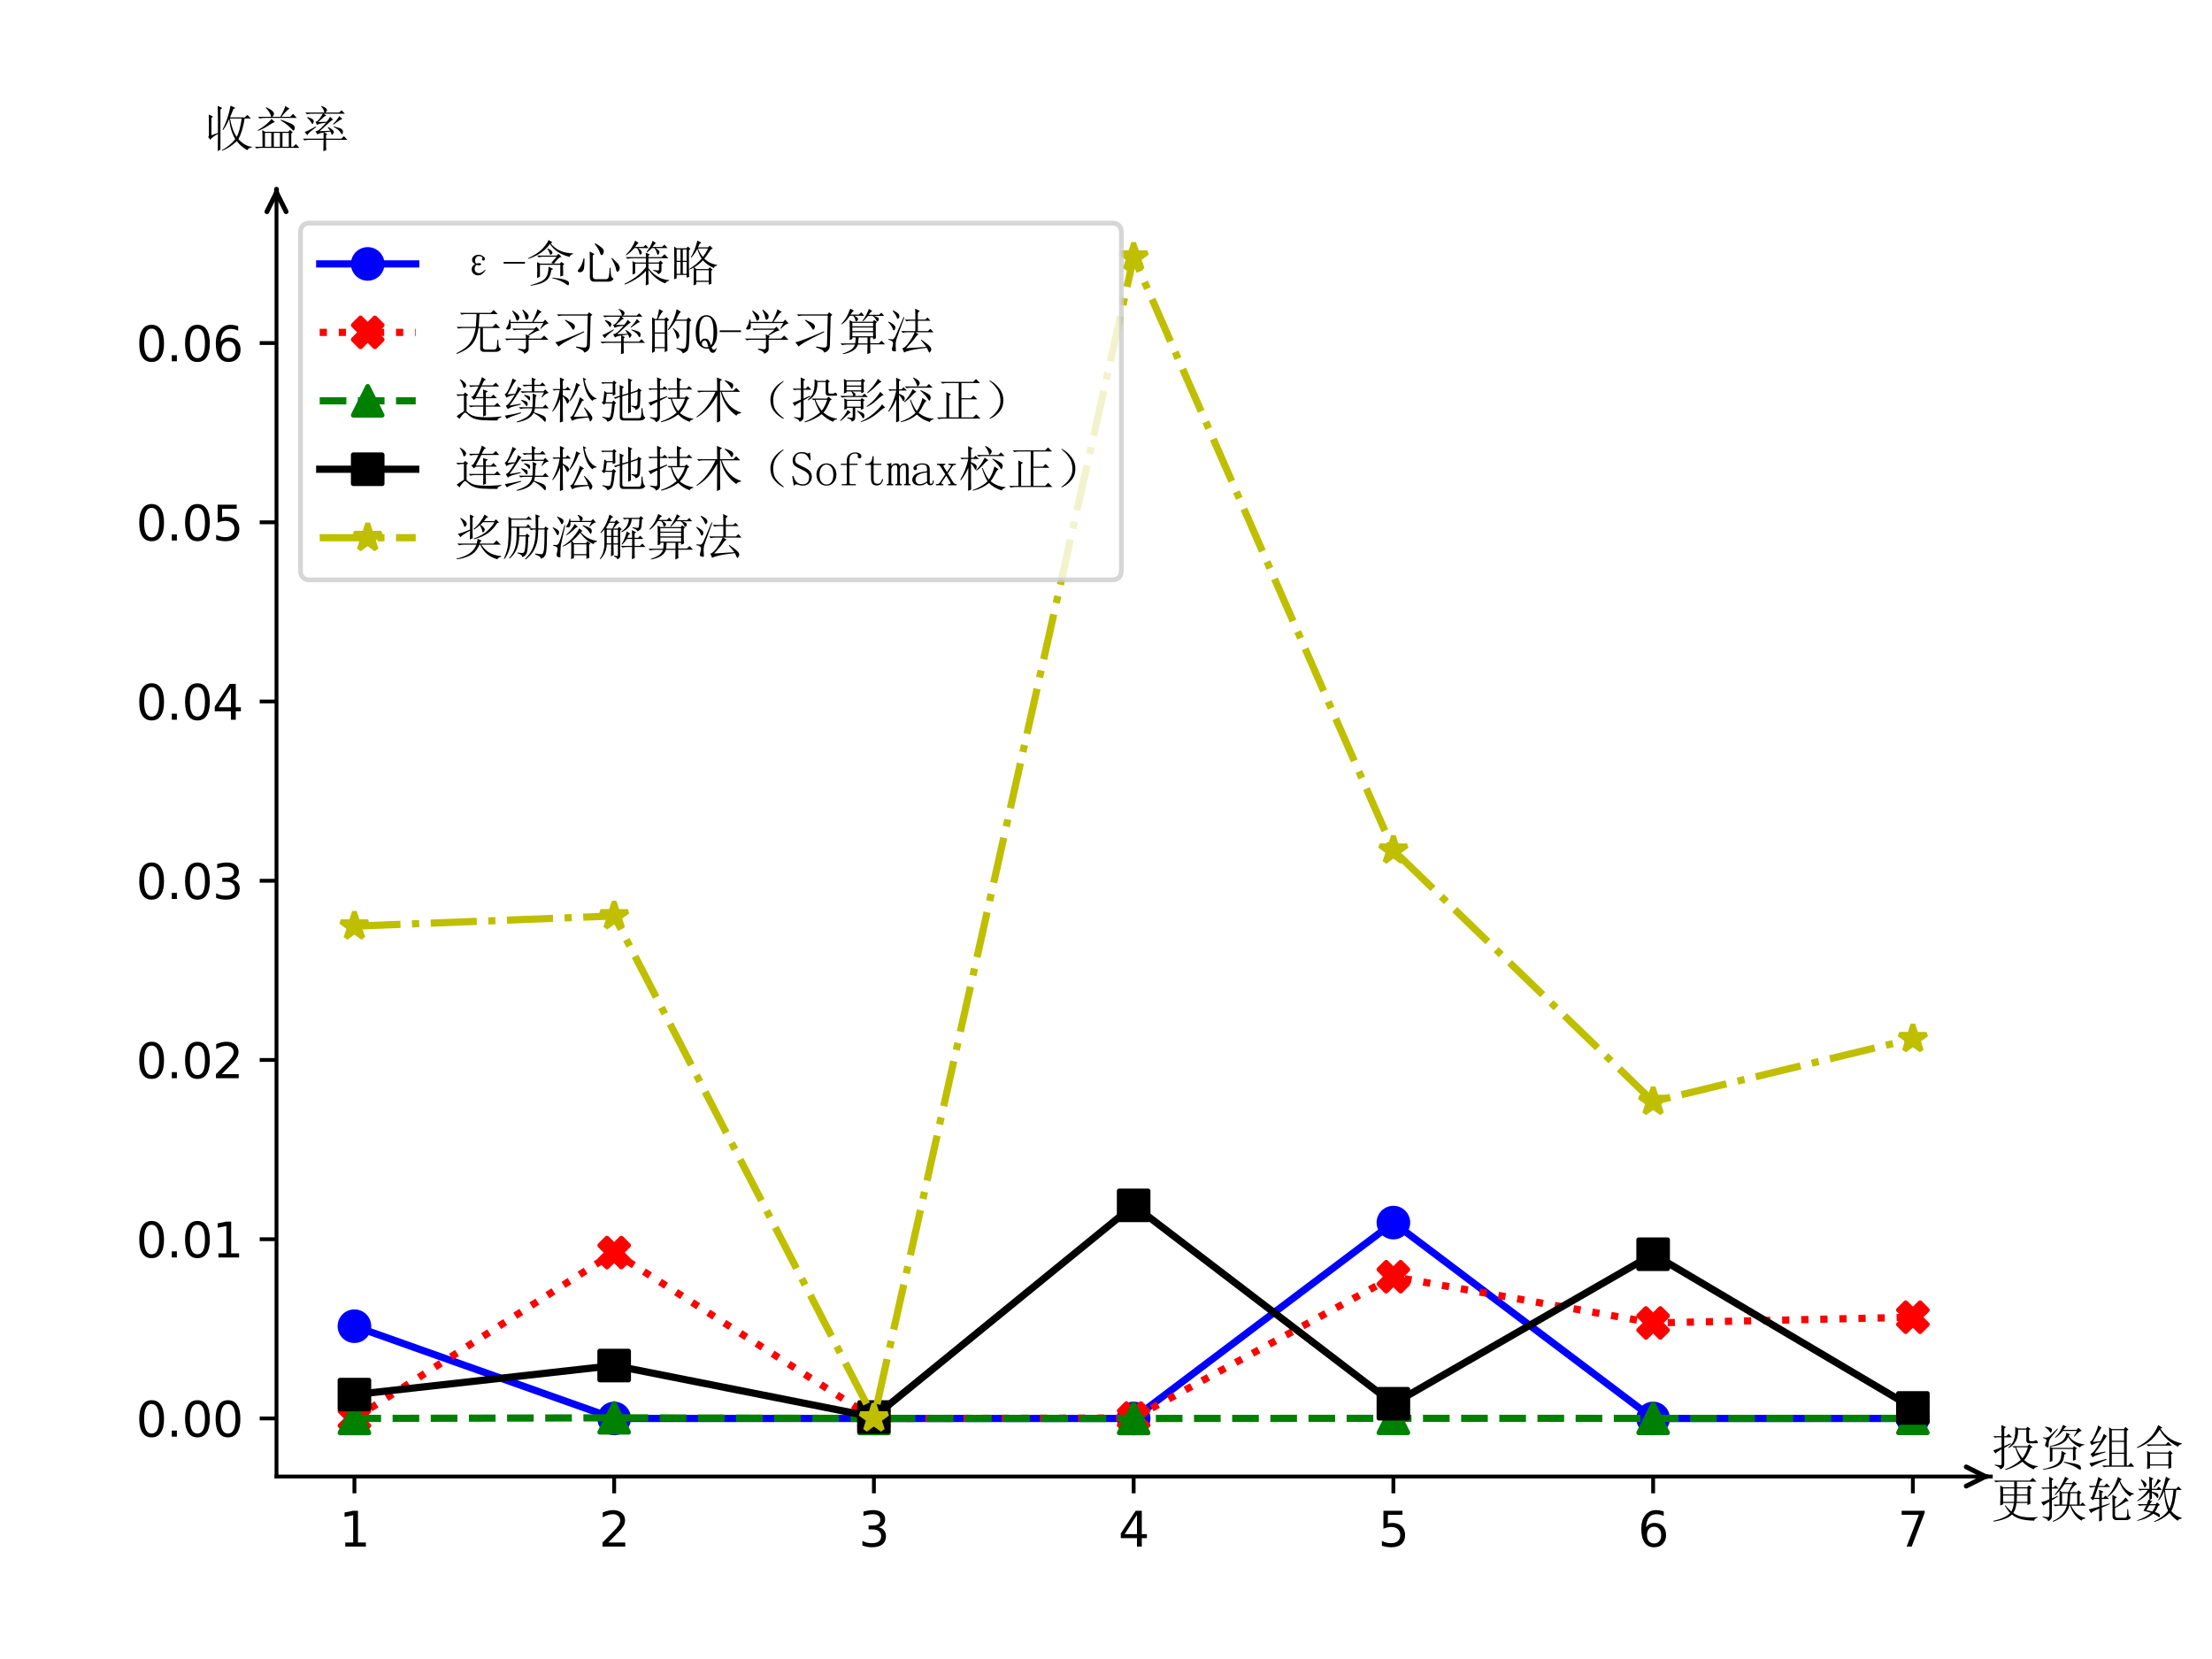 <?xml version="1.0" encoding="utf-8" standalone="no"?>
<!DOCTYPE svg PUBLIC "-//W3C//DTD SVG 1.1//EN"
  "http://www.w3.org/Graphics/SVG/1.1/DTD/svg11.dtd">
<svg xmlns:xlink="http://www.w3.org/1999/xlink" width="460.8pt" height="345.6pt" viewBox="0 0 460.8 345.6" xmlns="http://www.w3.org/2000/svg" version="1.1">
 <defs>
  <style type="text/css">*{stroke-linejoin: round; stroke-linecap: butt}</style>
 </defs>
 <g id="figure_1">
  <g id="patch_1">
   <path d="M 0 345.6 
L 460.8 345.6 
L 460.8 0 
L 0 0 
z
" style="fill: #ffffff"/>
  </g>
  <g id="axes_1">
   <g id="patch_2">
    <path d="M 57.6 307.584 
L 414.72 307.584 
L 414.72 41.472 
L 57.6 41.472 
z
" style="fill: #ffffff"/>
   </g>
   <g id="matplotlib.axis_1">
    <g id="xtick_1">
     <g id="line2d_1">
      <defs>
       <path id="me7463b0125" d="M 0 0 
L 0 3.5 
" style="stroke: #000000; stroke-width: 0.8"/>
      </defs>
      <g>
       <use xlink:href="#me7463b0125" x="73.833" y="307.584" style="stroke: #000000; stroke-width: 0.8"/>
      </g>
     </g>
     <g id="text_1">
      <!-- 1 -->
      <g transform="translate(70.651 322.182) scale(0.1 -0.1)">
       <defs>
        <path id="DejaVuSans-31" d="M 794 531 
L 1825 531 
L 1825 4091 
L 703 3866 
L 703 4441 
L 1819 4666 
L 2450 4666 
L 2450 531 
L 3481 531 
L 3481 0 
L 794 0 
L 794 531 
z
" transform="scale(0.016)"/>
       </defs>
       <use xlink:href="#DejaVuSans-31"/>
      </g>
     </g>
    </g>
    <g id="xtick_2">
     <g id="line2d_2">
      <g>
       <use xlink:href="#me7463b0125" x="127.942" y="307.584" style="stroke: #000000; stroke-width: 0.8"/>
      </g>
     </g>
     <g id="text_2">
      <!-- 2 -->
      <g transform="translate(124.761 322.182) scale(0.1 -0.1)">
       <defs>
        <path id="DejaVuSans-32" d="M 1228 531 
L 3431 531 
L 3431 0 
L 469 0 
L 469 531 
Q 828 903 1448 1529 
Q 2069 2156 2228 2338 
Q 2531 2678 2651 2914 
Q 2772 3150 2772 3378 
Q 2772 3750 2511 3984 
Q 2250 4219 1831 4219 
Q 1534 4219 1204 4116 
Q 875 4013 500 3803 
L 500 4441 
Q 881 4594 1212 4672 
Q 1544 4750 1819 4750 
Q 2544 4750 2975 4387 
Q 3406 4025 3406 3419 
Q 3406 3131 3298 2873 
Q 3191 2616 2906 2266 
Q 2828 2175 2409 1742 
Q 1991 1309 1228 531 
z
" transform="scale(0.016)"/>
       </defs>
       <use xlink:href="#DejaVuSans-32"/>
      </g>
     </g>
    </g>
    <g id="xtick_3">
     <g id="line2d_3">
      <g>
       <use xlink:href="#me7463b0125" x="182.051" y="307.584" style="stroke: #000000; stroke-width: 0.8"/>
      </g>
     </g>
     <g id="text_3">
      <!-- 3 -->
      <g transform="translate(178.87 322.182) scale(0.1 -0.1)">
       <defs>
        <path id="DejaVuSans-33" d="M 2597 2516 
Q 3050 2419 3304 2112 
Q 3559 1806 3559 1356 
Q 3559 666 3084 287 
Q 2609 -91 1734 -91 
Q 1441 -91 1130 -33 
Q 819 25 488 141 
L 488 750 
Q 750 597 1062 519 
Q 1375 441 1716 441 
Q 2309 441 2620 675 
Q 2931 909 2931 1356 
Q 2931 1769 2642 2001 
Q 2353 2234 1838 2234 
L 1294 2234 
L 1294 2753 
L 1863 2753 
Q 2328 2753 2575 2939 
Q 2822 3125 2822 3475 
Q 2822 3834 2567 4026 
Q 2313 4219 1838 4219 
Q 1578 4219 1281 4162 
Q 984 4106 628 3988 
L 628 4550 
Q 988 4650 1302 4700 
Q 1616 4750 1894 4750 
Q 2613 4750 3031 4423 
Q 3450 4097 3450 3541 
Q 3450 3153 3228 2886 
Q 3006 2619 2597 2516 
z
" transform="scale(0.016)"/>
       </defs>
       <use xlink:href="#DejaVuSans-33"/>
      </g>
     </g>
    </g>
    <g id="xtick_4">
     <g id="line2d_4">
      <g>
       <use xlink:href="#me7463b0125" x="236.16" y="307.584" style="stroke: #000000; stroke-width: 0.8"/>
      </g>
     </g>
     <g id="text_4">
      <!-- 4 -->
      <g transform="translate(232.979 322.182) scale(0.1 -0.1)">
       <defs>
        <path id="DejaVuSans-34" d="M 2419 4116 
L 825 1625 
L 2419 1625 
L 2419 4116 
z
M 2253 4666 
L 3047 4666 
L 3047 1625 
L 3713 1625 
L 3713 1100 
L 3047 1100 
L 3047 0 
L 2419 0 
L 2419 1100 
L 313 1100 
L 313 1709 
L 2253 4666 
z
" transform="scale(0.016)"/>
       </defs>
       <use xlink:href="#DejaVuSans-34"/>
      </g>
     </g>
    </g>
    <g id="xtick_5">
     <g id="line2d_5">
      <g>
       <use xlink:href="#me7463b0125" x="290.269" y="307.584" style="stroke: #000000; stroke-width: 0.8"/>
      </g>
     </g>
     <g id="text_5">
      <!-- 5 -->
      <g transform="translate(287.088 322.182) scale(0.1 -0.1)">
       <defs>
        <path id="DejaVuSans-35" d="M 691 4666 
L 3169 4666 
L 3169 4134 
L 1269 4134 
L 1269 2991 
Q 1406 3038 1543 3061 
Q 1681 3084 1819 3084 
Q 2600 3084 3056 2656 
Q 3513 2228 3513 1497 
Q 3513 744 3044 326 
Q 2575 -91 1722 -91 
Q 1428 -91 1123 -41 
Q 819 9 494 109 
L 494 744 
Q 775 591 1075 516 
Q 1375 441 1709 441 
Q 2250 441 2565 725 
Q 2881 1009 2881 1497 
Q 2881 1984 2565 2268 
Q 2250 2553 1709 2553 
Q 1456 2553 1204 2497 
Q 953 2441 691 2322 
L 691 4666 
z
" transform="scale(0.016)"/>
       </defs>
       <use xlink:href="#DejaVuSans-35"/>
      </g>
     </g>
    </g>
    <g id="xtick_6">
     <g id="line2d_6">
      <g>
       <use xlink:href="#me7463b0125" x="344.378" y="307.584" style="stroke: #000000; stroke-width: 0.8"/>
      </g>
     </g>
     <g id="text_6">
      <!-- 6 -->
      <g transform="translate(341.197 322.182) scale(0.1 -0.1)">
       <defs>
        <path id="DejaVuSans-36" d="M 2113 2584 
Q 1688 2584 1439 2293 
Q 1191 2003 1191 1497 
Q 1191 994 1439 701 
Q 1688 409 2113 409 
Q 2538 409 2786 701 
Q 3034 994 3034 1497 
Q 3034 2003 2786 2293 
Q 2538 2584 2113 2584 
z
M 3366 4563 
L 3366 3988 
Q 3128 4100 2886 4159 
Q 2644 4219 2406 4219 
Q 1781 4219 1451 3797 
Q 1122 3375 1075 2522 
Q 1259 2794 1537 2939 
Q 1816 3084 2150 3084 
Q 2853 3084 3261 2657 
Q 3669 2231 3669 1497 
Q 3669 778 3244 343 
Q 2819 -91 2113 -91 
Q 1303 -91 875 529 
Q 447 1150 447 2328 
Q 447 3434 972 4092 
Q 1497 4750 2381 4750 
Q 2619 4750 2861 4703 
Q 3103 4656 3366 4563 
z
" transform="scale(0.016)"/>
       </defs>
       <use xlink:href="#DejaVuSans-36"/>
      </g>
     </g>
    </g>
    <g id="xtick_7">
     <g id="line2d_7">
      <g>
       <use xlink:href="#me7463b0125" x="398.487" y="307.584" style="stroke: #000000; stroke-width: 0.8"/>
      </g>
     </g>
     <g id="text_7">
      <!-- 7 -->
      <g transform="translate(395.306 322.182) scale(0.1 -0.1)">
       <defs>
        <path id="DejaVuSans-37" d="M 525 4666 
L 3525 4666 
L 3525 4397 
L 1831 0 
L 1172 0 
L 2766 4134 
L 525 4134 
L 525 4666 
z
" transform="scale(0.016)"/>
       </defs>
       <use xlink:href="#DejaVuSans-37"/>
      </g>
     </g>
    </g>
   </g>
   <g id="matplotlib.axis_2">
    <g id="ytick_1">
     <g id="line2d_8">
      <defs>
       <path id="m2c039c9580" d="M 0 0 
L -3.5 0 
" style="stroke: #000000; stroke-width: 0.8"/>
      </defs>
      <g>
       <use xlink:href="#m2c039c9580" x="57.6" y="295.488" style="stroke: #000000; stroke-width: 0.8"/>
      </g>
     </g>
     <g id="text_8">
      <!-- 0.00 -->
      <g transform="translate(28.334 299.287) scale(0.1 -0.1)">
       <defs>
        <path id="DejaVuSans-30" d="M 2034 4250 
Q 1547 4250 1301 3770 
Q 1056 3291 1056 2328 
Q 1056 1369 1301 889 
Q 1547 409 2034 409 
Q 2525 409 2770 889 
Q 3016 1369 3016 2328 
Q 3016 3291 2770 3770 
Q 2525 4250 2034 4250 
z
M 2034 4750 
Q 2819 4750 3233 4129 
Q 3647 3509 3647 2328 
Q 3647 1150 3233 529 
Q 2819 -91 2034 -91 
Q 1250 -91 836 529 
Q 422 1150 422 2328 
Q 422 3509 836 4129 
Q 1250 4750 2034 4750 
z
" transform="scale(0.016)"/>
        <path id="DejaVuSans-2e" d="M 684 794 
L 1344 794 
L 1344 0 
L 684 0 
L 684 794 
z
" transform="scale(0.016)"/>
       </defs>
       <use xlink:href="#DejaVuSans-30"/>
       <use xlink:href="#DejaVuSans-2e" x="63.623"/>
       <use xlink:href="#DejaVuSans-30" x="95.41"/>
       <use xlink:href="#DejaVuSans-30" x="159.033"/>
      </g>
     </g>
    </g>
    <g id="ytick_2">
     <g id="line2d_9">
      <g>
       <use xlink:href="#m2c039c9580" x="57.6" y="258.151" style="stroke: #000000; stroke-width: 0.8"/>
      </g>
     </g>
     <g id="text_9">
      <!-- 0.01 -->
      <g transform="translate(28.334 261.95) scale(0.1 -0.1)">
       <use xlink:href="#DejaVuSans-30"/>
       <use xlink:href="#DejaVuSans-2e" x="63.623"/>
       <use xlink:href="#DejaVuSans-30" x="95.41"/>
       <use xlink:href="#DejaVuSans-31" x="159.033"/>
      </g>
     </g>
    </g>
    <g id="ytick_3">
     <g id="line2d_10">
      <g>
       <use xlink:href="#m2c039c9580" x="57.6" y="220.813" style="stroke: #000000; stroke-width: 0.8"/>
      </g>
     </g>
     <g id="text_10">
      <!-- 0.02 -->
      <g transform="translate(28.334 224.613) scale(0.1 -0.1)">
       <use xlink:href="#DejaVuSans-30"/>
       <use xlink:href="#DejaVuSans-2e" x="63.623"/>
       <use xlink:href="#DejaVuSans-30" x="95.41"/>
       <use xlink:href="#DejaVuSans-32" x="159.033"/>
      </g>
     </g>
    </g>
    <g id="ytick_4">
     <g id="line2d_11">
      <g>
       <use xlink:href="#m2c039c9580" x="57.6" y="183.476" style="stroke: #000000; stroke-width: 0.8"/>
      </g>
     </g>
     <g id="text_11">
      <!-- 0.03 -->
      <g transform="translate(28.334 187.275) scale(0.1 -0.1)">
       <use xlink:href="#DejaVuSans-30"/>
       <use xlink:href="#DejaVuSans-2e" x="63.623"/>
       <use xlink:href="#DejaVuSans-30" x="95.41"/>
       <use xlink:href="#DejaVuSans-33" x="159.033"/>
      </g>
     </g>
    </g>
    <g id="ytick_5">
     <g id="line2d_12">
      <g>
       <use xlink:href="#m2c039c9580" x="57.6" y="146.139" style="stroke: #000000; stroke-width: 0.8"/>
      </g>
     </g>
     <g id="text_12">
      <!-- 0.04 -->
      <g transform="translate(28.334 149.938) scale(0.1 -0.1)">
       <use xlink:href="#DejaVuSans-30"/>
       <use xlink:href="#DejaVuSans-2e" x="63.623"/>
       <use xlink:href="#DejaVuSans-30" x="95.41"/>
       <use xlink:href="#DejaVuSans-34" x="159.033"/>
      </g>
     </g>
    </g>
    <g id="ytick_6">
     <g id="line2d_13">
      <g>
       <use xlink:href="#m2c039c9580" x="57.6" y="108.801" style="stroke: #000000; stroke-width: 0.8"/>
      </g>
     </g>
     <g id="text_13">
      <!-- 0.05 -->
      <g transform="translate(28.334 112.601) scale(0.1 -0.1)">
       <use xlink:href="#DejaVuSans-30"/>
       <use xlink:href="#DejaVuSans-2e" x="63.623"/>
       <use xlink:href="#DejaVuSans-30" x="95.41"/>
       <use xlink:href="#DejaVuSans-35" x="159.033"/>
      </g>
     </g>
    </g>
    <g id="ytick_7">
     <g id="line2d_14">
      <g>
       <use xlink:href="#m2c039c9580" x="57.6" y="71.464" style="stroke: #000000; stroke-width: 0.8"/>
      </g>
     </g>
     <g id="text_14">
      <!-- 0.06 -->
      <g transform="translate(28.334 75.263) scale(0.1 -0.1)">
       <use xlink:href="#DejaVuSans-30"/>
       <use xlink:href="#DejaVuSans-2e" x="63.623"/>
       <use xlink:href="#DejaVuSans-30" x="95.41"/>
       <use xlink:href="#DejaVuSans-36" x="159.033"/>
      </g>
     </g>
    </g>
   </g>
   <g id="line2d_15">
    <path d="M 73.833 276.272 
L 127.942 295.488 
L 182.051 295.488 
L 236.16 295.488 
L 290.269 254.69 
L 344.378 295.488 
L 398.487 295.488 
" clip-path="url(#p5637c305ed)" style="fill: none; stroke: #0000ff; stroke-width: 1.5; stroke-linecap: square"/>
    <defs>
     <path id="m864e8b8f53" d="M 0 3 
C 0.796 3 1.559 2.684 2.121 2.121 
C 2.684 1.559 3 0.796 3 0 
C 3 -0.796 2.684 -1.559 2.121 -2.121 
C 1.559 -2.684 0.796 -3 0 -3 
C -0.796 -3 -1.559 -2.684 -2.121 -2.121 
C -2.684 -1.559 -3 -0.796 -3 0 
C -3 0.796 -2.684 1.559 -2.121 2.121 
C -1.559 2.684 -0.796 3 0 3 
z
" style="stroke: #0000ff"/>
    </defs>
    <g clip-path="url(#p5637c305ed)">
     <use xlink:href="#m864e8b8f53" x="73.833" y="276.272" style="fill: #0000ff; stroke: #0000ff"/>
     <use xlink:href="#m864e8b8f53" x="127.942" y="295.488" style="fill: #0000ff; stroke: #0000ff"/>
     <use xlink:href="#m864e8b8f53" x="182.051" y="295.488" style="fill: #0000ff; stroke: #0000ff"/>
     <use xlink:href="#m864e8b8f53" x="236.16" y="295.488" style="fill: #0000ff; stroke: #0000ff"/>
     <use xlink:href="#m864e8b8f53" x="290.269" y="254.69" style="fill: #0000ff; stroke: #0000ff"/>
     <use xlink:href="#m864e8b8f53" x="344.378" y="295.488" style="fill: #0000ff; stroke: #0000ff"/>
     <use xlink:href="#m864e8b8f53" x="398.487" y="295.488" style="fill: #0000ff; stroke: #0000ff"/>
    </g>
   </g>
   <g id="line2d_16">
    <path d="M 73.833 295.488 
L 127.942 260.935 
L 182.051 295.488 
L 236.16 295.399 
L 290.269 265.96 
L 344.378 275.592 
L 398.487 274.4 
" clip-path="url(#p5637c305ed)" style="fill: none; stroke-dasharray: 1.5,2.475; stroke-dashoffset: 0; stroke: #ff0000; stroke-width: 1.5"/>
    <defs>
     <path id="m84345a5625" d="M -1.5 3 
L 0 1.5 
L 1.5 3 
L 3 1.5 
L 1.5 0 
L 3 -1.5 
L 1.5 -3 
L 0 -1.5 
L -1.5 -3 
L -3 -1.5 
L -1.5 0 
L -3 1.5 
z
" style="stroke: #ff0000; stroke-linejoin: miter"/>
    </defs>
    <g clip-path="url(#p5637c305ed)">
     <use xlink:href="#m84345a5625" x="73.833" y="295.488" style="fill: #ff0000; stroke: #ff0000; stroke-linejoin: miter"/>
     <use xlink:href="#m84345a5625" x="127.942" y="260.935" style="fill: #ff0000; stroke: #ff0000; stroke-linejoin: miter"/>
     <use xlink:href="#m84345a5625" x="182.051" y="295.488" style="fill: #ff0000; stroke: #ff0000; stroke-linejoin: miter"/>
     <use xlink:href="#m84345a5625" x="236.16" y="295.399" style="fill: #ff0000; stroke: #ff0000; stroke-linejoin: miter"/>
     <use xlink:href="#m84345a5625" x="290.269" y="265.96" style="fill: #ff0000; stroke: #ff0000; stroke-linejoin: miter"/>
     <use xlink:href="#m84345a5625" x="344.378" y="275.592" style="fill: #ff0000; stroke: #ff0000; stroke-linejoin: miter"/>
     <use xlink:href="#m84345a5625" x="398.487" y="274.4" style="fill: #ff0000; stroke: #ff0000; stroke-linejoin: miter"/>
    </g>
   </g>
   <g id="line2d_17">
    <path d="M 73.833 295.488 
L 127.942 295.355 
L 182.051 295.488 
L 236.16 295.488 
L 290.269 295.46 
L 344.378 295.475 
L 398.487 295.467 
" clip-path="url(#p5637c305ed)" style="fill: none; stroke-dasharray: 5.55,2.4; stroke-dashoffset: 0; stroke: #008000; stroke-width: 1.5"/>
    <defs>
     <path id="m0b367395a7" d="M 0 -3 
L -3 3 
L 3 3 
z
" style="stroke: #008000; stroke-linejoin: miter"/>
    </defs>
    <g clip-path="url(#p5637c305ed)">
     <use xlink:href="#m0b367395a7" x="73.833" y="295.488" style="fill: #008000; stroke: #008000; stroke-linejoin: miter"/>
     <use xlink:href="#m0b367395a7" x="127.942" y="295.355" style="fill: #008000; stroke: #008000; stroke-linejoin: miter"/>
     <use xlink:href="#m0b367395a7" x="182.051" y="295.488" style="fill: #008000; stroke: #008000; stroke-linejoin: miter"/>
     <use xlink:href="#m0b367395a7" x="236.16" y="295.488" style="fill: #008000; stroke: #008000; stroke-linejoin: miter"/>
     <use xlink:href="#m0b367395a7" x="290.269" y="295.46" style="fill: #008000; stroke: #008000; stroke-linejoin: miter"/>
     <use xlink:href="#m0b367395a7" x="344.378" y="295.475" style="fill: #008000; stroke: #008000; stroke-linejoin: miter"/>
     <use xlink:href="#m0b367395a7" x="398.487" y="295.467" style="fill: #008000; stroke: #008000; stroke-linejoin: miter"/>
    </g>
   </g>
   <g id="line2d_18">
    <path d="M 73.833 290.521 
L 127.942 284.465 
L 182.051 295.195 
L 236.16 251.098 
L 290.269 292.424 
L 344.378 261.28 
L 398.487 293.294 
" clip-path="url(#p5637c305ed)" style="fill: none; stroke: #000000; stroke-width: 1.5; stroke-linecap: square"/>
    <defs>
     <path id="m71645532a5" d="M -3 3 
L 3 3 
L 3 -3 
L -3 -3 
z
" style="stroke: #000000; stroke-linejoin: miter"/>
    </defs>
    <g clip-path="url(#p5637c305ed)">
     <use xlink:href="#m71645532a5" x="73.833" y="290.521" style="stroke: #000000; stroke-linejoin: miter"/>
     <use xlink:href="#m71645532a5" x="127.942" y="284.465" style="stroke: #000000; stroke-linejoin: miter"/>
     <use xlink:href="#m71645532a5" x="182.051" y="295.195" style="stroke: #000000; stroke-linejoin: miter"/>
     <use xlink:href="#m71645532a5" x="236.16" y="251.098" style="stroke: #000000; stroke-linejoin: miter"/>
     <use xlink:href="#m71645532a5" x="290.269" y="292.424" style="stroke: #000000; stroke-linejoin: miter"/>
     <use xlink:href="#m71645532a5" x="344.378" y="261.28" style="stroke: #000000; stroke-linejoin: miter"/>
     <use xlink:href="#m71645532a5" x="398.487" y="293.294" style="stroke: #000000; stroke-linejoin: miter"/>
    </g>
   </g>
   <g id="line2d_19">
    <path d="M 73.833 192.935 
L 127.942 190.808 
L 182.051 295.409 
L 236.16 53.568 
L 290.269 177.115 
L 344.378 229.473 
L 398.487 216.391 
" clip-path="url(#p5637c305ed)" style="fill: none; stroke-dasharray: 9.6,2.4,1.5,2.4; stroke-dashoffset: 0; stroke: #bfbf00; stroke-width: 1.5"/>
    <defs>
     <path id="mc9b89f9ea1" d="M 0 -3 
L -0.674 -0.927 
L -2.853 -0.927 
L -1.09 0.354 
L -1.763 2.427 
L -0 1.146 
L 1.763 2.427 
L 1.09 0.354 
L 2.853 -0.927 
L 0.674 -0.927 
z
" style="stroke: #bfbf00; stroke-linejoin: bevel"/>
    </defs>
    <g clip-path="url(#p5637c305ed)">
     <use xlink:href="#mc9b89f9ea1" x="73.833" y="192.935" style="fill: #bfbf00; stroke: #bfbf00; stroke-linejoin: bevel"/>
     <use xlink:href="#mc9b89f9ea1" x="127.942" y="190.808" style="fill: #bfbf00; stroke: #bfbf00; stroke-linejoin: bevel"/>
     <use xlink:href="#mc9b89f9ea1" x="182.051" y="295.409" style="fill: #bfbf00; stroke: #bfbf00; stroke-linejoin: bevel"/>
     <use xlink:href="#mc9b89f9ea1" x="236.16" y="53.568" style="fill: #bfbf00; stroke: #bfbf00; stroke-linejoin: bevel"/>
     <use xlink:href="#mc9b89f9ea1" x="290.269" y="177.115" style="fill: #bfbf00; stroke: #bfbf00; stroke-linejoin: bevel"/>
     <use xlink:href="#mc9b89f9ea1" x="344.378" y="229.473" style="fill: #bfbf00; stroke: #bfbf00; stroke-linejoin: bevel"/>
     <use xlink:href="#mc9b89f9ea1" x="398.487" y="216.391" style="fill: #bfbf00; stroke: #bfbf00; stroke-linejoin: bevel"/>
    </g>
   </g>
   <g id="patch_3">
    <path d="M 57.6 307.584 
L 57.6 41.472 
" style="fill: none; stroke: #000000; stroke-width: 0.8; stroke-linejoin: miter; stroke-linecap: square"/>
   </g>
   <g id="patch_4">
    <path d="M 414.72 307.584 
L 414.72 41.472 
" style="fill: none"/>
   </g>
   <g id="patch_5">
    <path d="M 57.6 307.584 
L 414.72 307.584 
" style="fill: none; stroke: #000000; stroke-width: 0.8; stroke-linejoin: miter; stroke-linecap: square"/>
   </g>
   <g id="patch_6">
    <path d="M 57.6 41.472 
L 414.72 41.472 
" style="fill: none"/>
   </g>
   <g id="patch_7">
    <path d="M 413.72 307.584 
Q 414.22 307.584 413.602 307.584 
" style="fill: none; stroke: #000000; stroke-linecap: round"/>
    <path d="M 409.602 305.584 
L 413.602 307.584 
L 409.602 309.584 
" style="fill: none; stroke: #000000; stroke-linecap: round"/>
   </g>
   <g id="patch_8">
    <path d="M 57.6 40.092 
Q 57.6 39.225 57.6 39.476 
" style="fill: none; stroke: #000000; stroke-linecap: round"/>
    <path d="M 55.6 44.092 
L 57.6 40.092 
L 59.6 44.092 
" style="fill: none; stroke: #000000; stroke-linecap: round"/>
   </g>
   <g id="text_15">
    <!-- 收益率 -->
    <g transform="translate(42.6 30.449) scale(0.1 -0.1)">
     <defs>
      <path id="SimSun-6536" d="M 3325 3600 
Q 3575 2100 4200 1200 
Q 4600 1950 4850 3600 
L 3325 3600 
z
M 3400 5275 
L 4025 4975 
L 3775 4850 
Q 3575 4375 3325 3750 
L 5250 3750 
L 5575 4075 
L 6050 3600 
L 5225 3600 
Q 4975 2000 4425 900 
Q 5300 -25 6150 -75 
L 6150 -175 
Q 5750 -200 5575 -525 
Q 4750 -50 4200 650 
Q 3350 -175 2300 -600 
L 2250 -525 
Q 3225 -25 4000 900 
Q 3325 2100 3225 3550 
Q 2875 2725 2425 2100 
L 2350 2150 
Q 3050 3500 3400 5275 
z
M 575 1575 
L 575 3100 
Q 575 3600 550 4125 
L 1125 3850 
L 900 3675 
L 900 1425 
L 1750 1725 
Q 1750 4350 1725 5250 
L 2300 4975 
L 2075 4775 
L 2075 -450 
L 1725 -650 
Q 1750 375 1750 1600 
Q 975 1175 750 825 
L 475 1200 
Q 600 1325 575 1575 
z
" transform="scale(0.016)"/>
      <path id="SimSun-76ca" d="M 3900 1725 
L 3900 -75 
L 4725 -75 
L 4725 1725 
L 3900 1725 
z
M 1275 2100 
L 1625 1875 
L 4675 1875 
L 4875 2125 
L 5250 1800 
L 5050 1650 
L 5050 -75 
L 5300 -75 
L 5650 275 
L 6100 -225 
L 1125 -225 
Q 800 -225 525 -300 
L 300 -75 
L 1300 -75 
Q 1300 1475 1275 2100 
z
M 1625 1725 
L 1625 -75 
L 2450 -75 
L 2450 1725 
L 1625 1725 
z
M 2775 1725 
L 2775 -75 
L 3575 -75 
L 3575 1725 
L 2775 1725 
z
M 2475 3550 
L 2900 3150 
Q 2575 3025 2050 2675 
Q 1525 2300 725 2000 
L 675 2075 
Q 1875 2750 2475 3550 
z
M 3700 3450 
Q 4425 3200 4987 2950 
Q 5550 2700 5500 2362 
Q 5450 2025 5350 2025 
Q 5275 2025 5200 2125 
Q 4975 2375 4662 2650 
Q 4350 2925 3650 3375 
L 3700 3450 
z
M 1725 5000 
L 1775 5075 
Q 2375 4800 2587 4587 
Q 2800 4375 2800 4225 
Q 2800 4050 2600 3825 
L 3625 3825 
Q 4175 4800 4275 5225 
L 4825 4875 
Q 4475 4725 3775 3825 
L 4900 3825 
L 5275 4200 
L 5775 3675 
L 1550 3675 
Q 1225 3675 950 3600 
L 725 3825 
L 2425 3825 
Q 2325 4375 1725 5000 
z
" transform="scale(0.016)"/>
      <path id="SimSun-7387" d="M 875 3725 
L 925 3800 
Q 1375 3650 1550 3525 
Q 1725 3400 1725 3250 
Q 1725 3175 1662 3025 
Q 1600 2875 1550 2875 
Q 1500 2875 1425 3050 
Q 1275 3325 875 3725 
z
M 550 1850 
Q 875 1925 2000 2575 
L 2050 2500 
Q 1675 2225 1337 1937 
Q 1000 1650 875 1425 
L 550 1850 
z
M 5200 3450 
Q 4800 3150 4275 2800 
L 4225 2875 
Q 4775 3400 5050 3925 
L 5450 3525 
L 5200 3450 
z
M 4325 2500 
L 4350 2575 
Q 5225 2350 5375 2212 
Q 5525 2075 5525 1900 
Q 5525 1775 5487 1662 
Q 5450 1550 5400 1550 
Q 5325 1550 5200 1800 
Q 4975 2150 4325 2500 
z
M 3150 3900 
Q 2500 3300 2300 3150 
Q 2800 3150 3400 3175 
Q 3700 3500 3850 3825 
L 4250 3450 
Q 4050 3400 3450 2825 
Q 2850 2250 2475 1950 
Q 3150 1975 3850 2000 
Q 3750 2175 3550 2450 
L 3600 2500 
Q 4050 2250 4200 2100 
Q 4350 1950 4350 1850 
Q 4350 1775 4250 1625 
Q 4150 1475 4100 1475 
Q 4075 1475 4050 1550 
Q 4000 1700 3900 1900 
Q 3650 1875 3075 1800 
L 3500 1550 
L 3325 1425 
L 3325 975 
L 5325 975 
L 5650 1300 
L 6100 825 
L 3325 825 
Q 3325 -275 3350 -525 
L 2975 -650 
Q 3000 0 3000 825 
L 1125 825 
Q 800 825 525 750 
L 300 975 
L 3000 975 
L 3000 1775 
Q 2450 1700 2200 1525 
L 1950 1950 
Q 2275 1950 2675 2350 
Q 3075 2750 3325 3050 
Q 2400 2950 2150 2775 
L 1950 3175 
Q 2150 3150 2475 3575 
Q 2800 4000 2900 4225 
L 1450 4225 
Q 1125 4225 850 4150 
L 625 4375 
L 3100 4375 
Q 3050 4800 2675 5200 
L 2725 5250 
Q 3225 5050 3337 4912 
Q 3450 4775 3450 4700 
Q 3450 4550 3250 4375 
L 5025 4375 
L 5350 4675 
L 5775 4225 
L 3050 4225 
L 3375 3950 
L 3150 3900 
z
" transform="scale(0.016)"/>
     </defs>
     <use xlink:href="#SimSun-6536"/>
     <use xlink:href="#SimSun-76ca" x="100"/>
     <use xlink:href="#SimSun-7387" x="200"/>
    </g>
    <!--  -->
    <g transform="translate(57.6 40.316) scale(0.1 -0.1)"/>
    <!--  -->
    <g transform="translate(57.6 50.183) scale(0.1 -0.1)"/>
   </g>
   <g id="text_16">
    <!-- 投资组合 -->
    <g transform="translate(414.72 305.219) scale(0.1 -0.1)">
     <defs>
      <path id="SimSun-6295" d="M 5550 3125 
Q 5675 3125 5825 3225 
Q 5950 3300 6037 3137 
Q 6125 2975 6125 2925 
Q 6125 2875 6025 2862 
Q 5925 2850 5650 2850 
L 5000 2850 
Q 4575 2850 4625 3400 
L 4625 4625 
L 3550 4625 
Q 3625 2925 2325 2225 
L 2275 2300 
Q 2825 2775 2987 3225 
Q 3150 3675 3175 4125 
Q 3200 4575 3175 5000 
L 3550 4775 
L 4600 4775 
L 4800 5000 
L 5175 4700 
L 4975 4550 
L 4975 3450 
Q 4950 3125 5175 3125 
L 5550 3125 
z
M 2800 2475 
L 4775 2475 
L 5000 2725 
L 5425 2350 
L 5200 2225 
Q 4850 1275 4350 650 
Q 4725 325 5162 125 
Q 5600 -75 6100 -125 
L 6100 -225 
Q 5675 -275 5600 -550 
Q 4800 -225 4100 450 
Q 3225 -250 1925 -625 
L 1875 -525 
Q 2950 -150 3900 675 
Q 3425 1475 3175 2325 
L 3000 2275 
L 2800 2475 
z
M 3300 2325 
Q 3600 1525 4125 900 
Q 4600 1550 4825 2325 
L 3300 2325 
z
M 325 1950 
Q 550 1975 1400 2350 
L 1400 3625 
L 825 3625 
L 525 3575 
L 325 3775 
L 1400 3775 
Q 1400 4600 1375 5225 
L 1975 4950 
L 1750 4775 
L 1750 3775 
L 2025 3775 
L 2325 4075 
L 2775 3625 
L 1750 3625 
L 1750 2475 
L 2575 2850 
L 2625 2750 
L 1750 2250 
L 1750 100 
Q 1750 -350 1225 -550 
Q 1200 -225 525 -25 
L 525 75 
Q 1150 -25 1275 -12 
Q 1400 0 1400 300 
L 1400 2075 
Q 1100 1900 725 1650 
L 600 1500 
L 325 1950 
z
" transform="scale(0.016)"/>
      <path id="SimSun-8d44" d="M 4575 3775 
L 4975 4450 
L 3125 4450 
Q 2700 3900 2150 3550 
L 2100 3600 
Q 2500 3975 2750 4387 
Q 3000 4800 3150 5250 
L 3625 5000 
L 3425 4900 
L 3175 4600 
L 4950 4600 
L 5150 4875 
L 5600 4475 
Q 5250 4425 4650 3725 
L 4575 3775 
z
M 3575 4225 
L 4100 4000 
L 3925 3900 
L 3900 3800 
Q 4525 2875 5925 2700 
L 5925 2625 
Q 5475 2575 5375 2300 
Q 4250 2850 3825 3675 
Q 3400 2600 1475 2400 
L 1450 2475 
Q 2650 2750 3112 3200 
Q 3575 3650 3575 4225 
z
M 850 5025 
Q 1525 4900 1625 4775 
Q 1725 4650 1725 4575 
Q 1725 4500 1662 4362 
Q 1600 4225 1550 4225 
Q 1475 4225 1400 4400 
Q 1225 4675 800 4950 
L 850 5025 
z
M 2425 4775 
L 2500 4725 
Q 1900 4000 1650 3687 
Q 1400 3375 1337 3137 
Q 1275 2900 1275 2550 
Q 1275 2300 1150 2300 
Q 1125 2300 975 2387 
Q 825 2475 825 2600 
Q 825 2700 875 2800 
Q 975 3050 1012 3212 
Q 1050 3375 525 3550 
L 550 3625 
Q 925 3575 1012 3587 
Q 1100 3600 1262 3675 
Q 1425 3750 2425 4775 
z
M 1425 400 
Q 1450 1025 1450 1462 
Q 1450 1900 1425 2400 
L 1775 2250 
L 4425 2250 
L 4575 2475 
L 4975 2200 
L 4775 2025 
Q 4775 1175 4800 725 
L 4450 550 
L 4450 2100 
L 1775 2100 
L 1775 550 
L 1425 400 
z
M 2950 1850 
L 3575 1525 
L 3325 1350 
Q 3225 575 2950 262 
Q 2675 -50 2100 -262 
Q 1525 -475 550 -600 
L 525 -525 
Q 1150 -400 1750 -162 
Q 2350 75 2575 350 
Q 2800 625 2875 962 
Q 2950 1300 2950 1850 
z
M 3250 350 
L 3250 450 
Q 4200 300 4750 175 
Q 5300 50 5400 -112 
Q 5500 -275 5487 -437 
Q 5475 -600 5400 -600 
Q 5325 -600 5150 -475 
Q 4825 -250 4375 -50 
Q 3925 150 3250 350 
z
" transform="scale(0.016)"/>
      <path id="SimSun-7ec4" d="M 1000 1525 
Q 1950 1675 2400 1775 
L 2425 1675 
Q 2100 1575 1537 1387 
Q 975 1200 750 1025 
L 475 1475 
Q 725 1550 987 1875 
Q 1250 2200 1750 3000 
Q 1375 2925 1087 2812 
Q 800 2700 625 2600 
L 400 3025 
Q 650 3075 1025 3912 
Q 1400 4750 1475 5175 
L 1925 4875 
Q 1700 4650 1475 4200 
Q 1225 3750 775 3025 
L 1800 3125 
Q 2050 3600 2200 4075 
L 2625 3775 
Q 2500 3650 2125 3075 
Q 1750 2475 1000 1525 
z
M 325 250 
Q 625 300 1312 475 
Q 2000 650 2525 825 
L 2575 700 
Q 2225 575 1525 262 
Q 825 -50 625 -225 
L 325 250 
z
M 3250 4550 
L 3250 3175 
L 4850 3175 
L 4850 4550 
L 3250 4550 
z
M 3250 3025 
L 3250 1625 
L 4850 1625 
L 4850 3025 
L 3250 3025 
z
M 3250 1475 
L 3250 -50 
L 4850 -50 
L 4850 1475 
L 3250 1475 
z
M 2925 3475 
Q 2925 4500 2900 4925 
L 3250 4700 
L 4825 4700 
L 5025 4975 
L 5425 4650 
L 5200 4450 
L 5200 -50 
L 5375 -50 
L 5750 300 
L 6175 -200 
L 2825 -200 
Q 2500 -200 2225 -275 
L 2000 -50 
L 2925 -50 
L 2925 3475 
z
" transform="scale(0.016)"/>
      <path id="SimSun-5408" d="M 3575 4875 
L 3350 4750 
Q 3650 4225 4312 3662 
Q 4975 3100 6125 2825 
L 6125 2750 
Q 5750 2675 5600 2400 
Q 4500 3000 3962 3612 
Q 3425 4225 3250 4625 
Q 2575 3600 1887 3075 
Q 1200 2550 300 2225 
L 275 2325 
Q 1250 2825 1937 3500 
Q 2625 4175 3050 5225 
L 3575 4875 
z
M 1525 2700 
L 4025 2700 
L 4350 3025 
L 4825 2550 
L 2300 2550 
Q 2025 2550 1750 2475 
L 1525 2700 
z
M 1975 1500 
L 1975 100 
L 4375 100 
L 4375 1500 
L 1975 1500 
z
M 4725 1375 
Q 4725 250 4750 -325 
L 4375 -475 
L 4375 -50 
L 1975 -50 
L 1975 -375 
L 1600 -525 
Q 1625 100 1625 675 
Q 1625 1250 1600 1850 
L 1975 1650 
L 4325 1650 
L 4575 1900 
L 4925 1550 
L 4725 1375 
z
" transform="scale(0.016)"/>
     </defs>
     <use xlink:href="#SimSun-6295"/>
     <use xlink:href="#SimSun-8d44" x="100"/>
     <use xlink:href="#SimSun-7ec4" x="200"/>
     <use xlink:href="#SimSun-5408" x="300"/>
    </g>
    <!-- 更换轮数 -->
    <g transform="translate(414.72 316.024) scale(0.1 -0.1)">
     <defs>
      <path id="SimSun-66f4" d="M 1225 1500 
Q 1250 2050 1250 2762 
Q 1250 3475 1225 4100 
L 1625 3875 
L 3050 3875 
L 3050 4600 
L 1250 4600 
Q 925 4600 650 4525 
L 425 4750 
L 5100 4750 
L 5450 5100 
L 5950 4600 
L 3400 4600 
L 3400 3875 
L 4725 3875 
L 4975 4125 
L 5350 3775 
L 5125 3625 
Q 5125 2175 5150 1725 
L 4775 1550 
L 4775 1825 
L 3350 1825 
Q 3250 975 2925 525 
Q 3525 125 4125 37 
Q 4725 -50 5200 -50 
Q 5600 -50 6100 0 
L 6100 -75 
Q 5675 -200 5650 -475 
Q 4650 -450 3975 -287 
Q 3300 -125 2750 325 
Q 2400 -25 1787 -250 
Q 1175 -475 350 -600 
L 325 -500 
Q 1200 -300 1750 -25 
Q 2300 250 2525 525 
Q 2225 800 1825 1475 
L 1900 1525 
Q 2350 975 2675 725 
Q 2800 950 2875 1200 
Q 2950 1450 3000 1825 
L 1600 1825 
L 1600 1650 
L 1225 1500 
z
M 1600 3725 
L 1600 2950 
L 3050 2950 
L 3050 3725 
L 1600 3725 
z
M 3400 3725 
L 3400 2950 
L 4775 2950 
L 4775 3725 
L 3400 3725 
z
M 1600 2800 
L 1600 1975 
L 3025 1975 
Q 3050 2525 3050 2800 
L 1600 2800 
z
M 3400 2800 
Q 3400 2450 3375 1975 
L 4775 1975 
L 4775 2800 
L 3400 2800 
z
" transform="scale(0.016)"/>
      <path id="SimSun-6362" d="M 4100 3100 
Q 4075 2275 4000 1625 
L 5000 1625 
L 5000 3100 
L 4100 3100 
z
M 3925 4950 
L 3700 4850 
L 3425 4425 
L 4350 4425 
L 4575 4650 
L 5000 4250 
Q 4650 4250 4025 3250 
L 4975 3250 
L 5175 3475 
L 5550 3150 
L 5325 3000 
L 5325 1625 
L 5425 1625 
L 5700 1900 
L 6125 1475 
L 4200 1475 
Q 4650 625 5112 300 
Q 5575 -25 6050 -100 
L 6050 -200 
Q 5650 -225 5575 -475 
Q 4525 100 4075 1475 
L 3975 1475 
Q 3600 0 1825 -625 
L 1800 -525 
Q 3225 75 3650 1475 
L 2725 1475 
Q 2400 1475 2125 1400 
L 1900 1625 
L 2700 1625 
L 2700 3425 
Q 2450 3125 2125 2850 
L 2050 2900 
Q 2550 3475 2912 4137 
Q 3275 4800 3425 5250 
L 3925 4950 
z
M 3350 4275 
Q 3075 3875 2725 3450 
L 3025 3250 
L 3850 3250 
L 4375 4275 
L 3350 4275 
z
M 3025 3100 
L 3025 1625 
L 3675 1625 
Q 3750 2325 3775 3100 
L 3025 3100 
z
M 1700 2425 
L 2450 2750 
L 2500 2675 
L 1700 2175 
L 1700 125 
Q 1700 -350 1200 -550 
Q 1225 -250 500 -25 
L 500 75 
Q 1050 -25 1212 -12 
Q 1375 0 1375 300 
L 1375 2000 
Q 700 1625 625 1475 
L 300 1950 
Q 575 1975 1375 2300 
L 1375 3700 
L 750 3700 
L 525 3650 
L 325 3850 
L 1375 3850 
Q 1375 4725 1350 5250 
L 1925 4925 
L 1700 4775 
L 1700 3850 
L 1925 3850 
L 2175 4100 
L 2575 3700 
L 1700 3700 
L 1700 2425 
z
" transform="scale(0.016)"/>
      <path id="SimSun-8f6e" d="M 1625 2500 
Q 1625 3125 1600 3550 
L 2175 3300 
L 1950 3125 
L 1950 2500 
L 2150 2500 
L 2450 2800 
L 2875 2350 
L 1950 2350 
L 1950 1450 
L 2975 1775 
L 3000 1675 
L 1950 1225 
Q 1950 275 1975 -425 
L 1600 -600 
Q 1625 425 1625 1100 
Q 650 700 550 500 
L 250 1000 
Q 675 1075 1625 1350 
L 1625 2350 
L 950 2350 
L 775 2175 
L 475 2500 
L 675 2650 
L 1125 3900 
L 950 3900 
Q 750 3900 475 3825 
L 250 4050 
L 1175 4050 
Q 1325 4525 1500 5225 
L 2050 4850 
L 1750 4700 
L 1525 4050 
L 2275 4050 
L 2600 4375 
L 3050 3900 
L 1475 3900 
L 975 2500 
L 1625 2500 
z
M 4550 4900 
L 4325 4725 
Q 4925 3350 6125 3050 
L 6125 2975 
Q 5775 2925 5625 2675 
Q 4650 3400 4250 4600 
Q 3675 3300 2725 2600 
L 2675 2675 
Q 3100 3100 3450 3737 
Q 3800 4375 4050 5225 
L 4550 4900 
z
M 3350 1575 
Q 3350 2350 3325 2875 
L 3925 2575 
L 3675 2400 
L 3675 1300 
Q 4550 1875 5050 2550 
L 5450 2075 
L 5125 2025 
Q 4400 1525 3675 1175 
L 3675 375 
Q 3650 -150 4125 -100 
L 4975 -100 
Q 5225 -100 5250 325 
Q 5275 750 5275 1025 
L 5375 1025 
Q 5400 700 5437 375 
Q 5475 50 5750 -25 
Q 5600 -375 5125 -400 
L 3925 -400 
Q 3325 -400 3350 150 
L 3350 1575 
z
" transform="scale(0.016)"/>
      <path id="SimSun-6570" d="M 1875 1525 
Q 1675 1200 1500 900 
Q 1825 825 2275 725 
Q 2500 975 2725 1525 
L 1875 1525 
z
M 850 4900 
Q 1325 4600 1425 4450 
Q 1525 4300 1525 4225 
Q 1525 4100 1437 3975 
Q 1350 3850 1300 3850 
Q 1225 3850 1150 4100 
Q 1050 4450 775 4850 
L 850 4900 
z
M 3000 4975 
L 3450 4675 
Q 3250 4625 3100 4425 
Q 2925 4225 2525 3825 
L 2450 3875 
Q 2925 4625 3000 4975 
z
M 1875 5250 
L 2425 5000 
L 2225 4825 
L 2225 3675 
L 2850 3675 
L 3125 3950 
L 3550 3525 
L 2225 3525 
L 2225 3300 
Q 2800 3175 2937 3062 
Q 3075 2950 3075 2775 
Q 3075 2700 3050 2587 
Q 3025 2475 2975 2475 
Q 2925 2475 2800 2650 
Q 2600 2925 2225 3175 
L 2225 2400 
L 1925 2200 
L 2275 2050 
Q 2150 2000 1950 1675 
L 2725 1675 
L 2900 1900 
L 3275 1575 
L 3050 1450 
Q 2800 875 2600 650 
Q 3000 550 3137 437 
Q 3275 325 3275 150 
Q 3275 -25 3200 -25 
Q 3125 -25 3025 75 
Q 2750 275 2400 425 
Q 1525 -275 325 -500 
L 300 -425 
Q 1450 -50 2100 550 
Q 1600 725 1125 800 
Q 1225 950 1525 1525 
L 1200 1525 
Q 875 1525 600 1450 
L 375 1675 
L 1575 1675 
Q 1675 1925 1775 2275 
L 1900 2225 
L 1900 3250 
Q 1225 2475 350 2050 
L 300 2125 
Q 1225 2775 1700 3525 
L 1250 3525 
Q 925 3525 650 3450 
L 425 3675 
L 1900 3675 
Q 1900 4575 1875 5250 
z
M 3925 3525 
Q 4050 2075 4525 1100 
Q 4925 1950 5025 3525 
L 3925 3525 
z
M 4050 5250 
L 4625 4925 
Q 4425 4850 4325 4625 
Q 4225 4400 3950 3675 
L 5375 3675 
L 5675 3975 
L 6125 3525 
L 5400 3525 
Q 5250 1675 4750 775 
Q 5325 75 6100 -100 
L 6100 -200 
Q 5625 -275 5600 -500 
Q 4950 -50 4525 525 
Q 3700 -275 2550 -650 
L 2500 -575 
Q 3650 -50 4325 800 
Q 3850 1975 3825 3375 
Q 3575 2725 3100 2150 
L 3025 2200 
Q 3625 3200 4050 5250 
z
" transform="scale(0.016)"/>
     </defs>
     <use xlink:href="#SimSun-66f4"/>
     <use xlink:href="#SimSun-6362" x="100"/>
     <use xlink:href="#SimSun-8f6e" x="200"/>
     <use xlink:href="#SimSun-6570" x="300"/>
    </g>
   </g>
   <g id="legend_1">
    <g id="patch_9">
     <path d="M 64.6 120.8 
L 231.6 120.8 
Q 233.6 120.8 233.6 118.8 
L 233.6 48.472 
Q 233.6 46.472 231.6 46.472 
L 64.6 46.472 
Q 62.6 46.472 62.6 48.472 
L 62.6 118.8 
Q 62.6 120.8 64.6 120.8 
z
" style="fill: #ffffff; opacity: 0.8; stroke: #cccccc; stroke-linejoin: miter"/>
    </g>
    <g id="line2d_20">
     <path d="M 66.6 54.98 
L 76.6 54.98 
L 86.6 54.98 
" style="fill: none; stroke: #0000ff; stroke-width: 1.5; stroke-linecap: square"/>
     <g>
      <use xlink:href="#m864e8b8f53" x="76.6" y="54.98" style="fill: #0000ff; stroke: #0000ff"/>
     </g>
    </g>
    <g id="text_17">
     <!-- ε-贪心策略 -->
     <g transform="translate(94.6 58.48) scale(0.1 -0.1)">
      <defs>
       <path id="SimSun-3b5" d="M 2287 1487 
Q 2275 1875 2725 2175 
Q 2350 2375 2337 2675 
Q 2325 2975 2562 3162 
Q 2800 3350 3087 3375 
Q 3375 3400 3600 3287 
Q 3825 3175 3925 3050 
Q 4025 2925 4012 2825 
Q 4000 2725 3937 2662 
Q 3875 2600 3762 2625 
Q 3650 2650 3625 2762 
Q 3600 2875 3675 2925 
Q 3700 2950 3700 2975 
Q 3700 3025 3587 3112 
Q 3475 3200 3262 3212 
Q 3050 3225 2900 3075 
Q 2750 2925 2737 2700 
Q 2725 2475 2800 2337 
Q 2875 2200 3000 2250 
Q 3125 2300 3275 2287 
Q 3425 2275 3475 2237 
Q 3525 2200 3525 2150 
Q 3525 2100 3450 2050 
Q 3375 2000 3237 2000 
Q 3100 2000 3000 2050 
Q 2900 2075 2787 1925 
Q 2675 1775 2675 1537 
Q 2675 1300 2837 1137 
Q 3000 975 3275 987 
Q 3550 1000 3875 1300 
Q 4050 1450 4075 1450 
Q 4125 1450 4112 1475 
Q 4100 1500 4100 1425 
L 4000 1250 
Q 3875 1050 3662 887 
Q 3450 725 3137 700 
Q 2825 675 2562 887 
Q 2300 1100 2287 1487 
z
" transform="scale(0.016)"/>
       <path id="SimSun-2d" d="M 200 2225 
L 200 2450 
L 2975 2450 
L 2975 2225 
L 200 2225 
z
" transform="scale(0.016)"/>
       <path id="SimSun-8d2a" d="M 3425 5000 
L 3200 4850 
Q 4250 3575 6100 3575 
L 6100 3475 
Q 5725 3375 5675 3100 
Q 3925 3525 3100 4775 
Q 2175 3475 300 2850 
L 250 2925 
Q 1525 3525 2112 4150 
Q 2700 4775 2925 5300 
L 3425 5000 
z
M 2825 4200 
Q 3325 3950 3400 3775 
Q 3475 3600 3350 3487 
Q 3225 3375 3175 3375 
Q 3100 3375 3100 3475 
Q 3050 3650 2975 3812 
Q 2900 3975 2750 4150 
L 2825 4200 
z
M 1425 3275 
L 3975 3275 
L 4225 3500 
L 4625 3100 
Q 4400 3125 4112 2812 
Q 3825 2500 3625 2225 
L 3275 2325 
L 3975 3125 
L 2125 3125 
Q 1925 3125 1650 3050 
L 1425 3275 
z
M 4800 2025 
Q 4800 1200 4825 675 
L 4450 550 
L 4450 2075 
L 1800 2075 
L 1800 525 
L 1425 350 
Q 1450 925 1450 1400 
Q 1450 1875 1425 2425 
L 1825 2225 
L 4400 2225 
L 4575 2450 
L 4975 2175 
L 4800 2025 
z
M 2925 1825 
L 3525 1525 
L 3275 1375 
Q 3200 800 2975 425 
Q 2750 50 2237 -212 
Q 1725 -475 600 -650 
L 575 -575 
Q 1650 -275 2075 -25 
Q 2500 225 2700 625 
Q 2900 1025 2925 1825 
z
M 3400 325 
L 3425 400 
Q 4325 325 4962 150 
Q 5600 -25 5587 -312 
Q 5575 -600 5475 -600 
Q 5400 -600 5275 -500 
Q 4975 -250 4475 -25 
Q 3975 200 3400 325 
z
" transform="scale(0.016)"/>
       <path id="SimSun-5fc3" d="M 2750 4875 
Q 3350 4525 3625 4275 
Q 3900 4025 3862 3762 
Q 3825 3500 3725 3412 
Q 3625 3325 3575 3325 
Q 3450 3325 3350 3675 
Q 3200 4125 2675 4800 
L 2750 4875 
z
M 2025 3800 
L 2650 3475 
L 2425 3275 
L 2425 725 
Q 2400 225 2775 200 
L 4200 200 
Q 4475 225 4537 625 
Q 4600 1025 4625 1675 
L 4750 1675 
Q 4750 1000 4812 687 
Q 4875 375 5150 275 
Q 4950 -125 4425 -125 
L 2575 -125 
Q 2000 -100 2050 625 
L 2050 2675 
Q 2050 3325 2025 3800 
z
M 1225 2900 
L 1350 2900 
Q 1350 2100 1300 1725 
Q 1250 1350 1087 1225 
Q 925 1100 775 1100 
Q 700 1100 587 1137 
Q 475 1175 475 1250 
Q 475 1375 700 1625 
Q 1025 2000 1225 2900 
z
M 4850 2925 
L 4925 2975 
Q 5675 2300 5825 2050 
Q 5975 1800 5925 1550 
Q 5875 1300 5775 1237 
Q 5675 1175 5625 1175 
Q 5500 1175 5450 1525 
Q 5375 1975 4850 2925 
z
" transform="scale(0.016)"/>
       <path id="SimSun-7b56" d="M 1700 5225 
L 2150 4900 
L 2000 4800 
Q 1775 4525 1675 4400 
L 2775 4400 
L 3050 4675 
L 3450 4250 
L 2075 4250 
Q 2275 4125 2425 3962 
Q 2575 3800 2562 3650 
Q 2550 3500 2475 3450 
Q 2400 3400 2350 3400 
Q 2275 3400 2250 3550 
Q 2200 3775 2125 3937 
Q 2050 4100 1925 4250 
L 1600 4250 
Q 1375 4000 1137 3775 
Q 900 3550 525 3300 
L 475 3375 
Q 925 3800 1237 4300 
Q 1550 4800 1700 5225 
z
M 3975 5200 
L 4425 4875 
L 4275 4800 
Q 4075 4550 3950 4400 
L 5200 4400 
L 5500 4700 
L 5925 4250 
L 4325 4250 
Q 4600 4100 4750 3950 
Q 4900 3800 4850 3637 
Q 4800 3475 4687 3400 
Q 4575 3325 4550 3525 
Q 4500 3725 4425 3887 
Q 4350 4050 4200 4250 
L 3875 4250 
Q 3625 3975 3225 3675 
L 3175 3750 
Q 3475 4100 3687 4512 
Q 3900 4925 3975 5200 
z
M 3100 3075 
Q 3100 3425 3075 3650 
L 3600 3425 
L 3425 3250 
L 3425 3075 
L 5125 3075 
L 5525 3450 
L 6025 2925 
L 3425 2925 
L 3425 2375 
L 4750 2375 
L 5000 2625 
L 5325 2300 
L 5125 2150 
L 5125 1450 
Q 5125 1200 5050 1087 
Q 4975 975 4700 850 
Q 4550 1175 4050 1300 
L 4050 1400 
Q 4425 1350 4525 1350 
Q 4600 1325 4700 1337 
Q 4800 1350 4800 1525 
L 4800 2225 
L 3425 2225 
L 3425 1625 
Q 3900 1025 4375 700 
Q 4850 375 5237 250 
Q 5625 125 6125 75 
L 6125 0 
Q 5700 -100 5625 -350 
Q 5250 -225 4875 12 
Q 4500 250 4162 550 
Q 3825 850 3425 1425 
L 3425 100 
Q 3425 -175 3450 -450 
L 3075 -625 
Q 3100 75 3100 375 
L 3100 1275 
Q 2575 700 1825 237 
Q 1075 -225 325 -500 
L 300 -400 
Q 1175 25 1875 550 
Q 2575 1075 3100 1775 
L 3100 2225 
L 1700 2225 
L 1700 950 
L 1350 800 
Q 1375 1225 1375 1687 
Q 1375 2150 1350 2550 
L 1700 2375 
L 3100 2375 
L 3100 2925 
L 1300 2925 
Q 975 2925 700 2850 
L 475 3075 
L 3100 3075 
z
" transform="scale(0.016)"/>
       <path id="SimSun-7565" d="M 850 4075 
L 850 2600 
L 1350 2600 
L 1350 4075 
L 850 4075 
z
M 1650 4075 
L 1650 2600 
L 2150 2600 
L 2150 4075 
L 1650 4075 
z
M 850 2450 
L 850 900 
L 1350 900 
L 1350 2450 
L 850 2450 
z
M 1650 2450 
L 1650 900 
L 2150 900 
L 2150 2450 
L 1650 2450 
z
M 525 175 
Q 550 1075 550 2337 
Q 550 3600 525 4450 
L 850 4225 
L 2125 4225 
L 2300 4450 
L 2650 4150 
L 2450 3975 
L 2450 1650 
Q 2450 975 2475 500 
L 2150 400 
L 2150 750 
L 850 750 
L 850 325 
L 525 175 
z
M 3850 4825 
L 3625 4350 
L 4950 4350 
L 5150 4575 
L 5550 4200 
L 5300 4075 
Q 4750 3225 4450 2875 
Q 5100 2225 6125 2050 
L 6125 1975 
Q 5750 1925 5700 1650 
Q 4825 2025 4275 2650 
Q 3700 2075 3150 1750 
L 3400 1525 
L 4975 1525 
L 5150 1750 
L 5525 1450 
L 5350 1300 
Q 5350 100 5375 -400 
L 5025 -525 
L 5025 -150 
L 3400 -150 
L 3400 -475 
L 3050 -600 
Q 3075 0 3075 1700 
L 2500 1450 
L 2475 1525 
Q 3450 2100 4100 2875 
Q 3700 3525 3550 4150 
Q 3225 3525 2750 3000 
L 2675 3050 
Q 2950 3450 3187 4075 
Q 3425 4700 3550 5225 
L 4075 4950 
L 3850 4825 
z
M 3400 1375 
L 3400 0 
L 5025 0 
L 5025 1375 
L 3400 1375 
z
M 3625 4200 
Q 3875 3550 4275 3100 
Q 4650 3600 4950 4200 
L 3625 4200 
z
" transform="scale(0.016)"/>
      </defs>
      <use xlink:href="#SimSun-3b5"/>
      <use xlink:href="#SimSun-2d" x="100"/>
      <use xlink:href="#SimSun-8d2a" x="150"/>
      <use xlink:href="#SimSun-5fc3" x="250"/>
      <use xlink:href="#SimSun-7b56" x="350"/>
      <use xlink:href="#SimSun-7565" x="450"/>
     </g>
    </g>
    <g id="line2d_21">
     <path d="M 66.6 69.238 
L 76.6 69.238 
L 86.6 69.238 
" style="fill: none; stroke-dasharray: 1.5,2.475; stroke-dashoffset: 0; stroke: #ff0000; stroke-width: 1.5"/>
     <g>
      <use xlink:href="#m84345a5625" x="76.6" y="69.238" style="fill: #ff0000; stroke: #ff0000; stroke-linejoin: miter"/>
     </g>
    </g>
    <g id="text_18">
     <!-- 无学习率的Q-学习算法 -->
     <g transform="translate(94.6 72.738) scale(0.1 -0.1)">
      <defs>
       <path id="SimSun-65e0" d="M 2825 2900 
Q 2900 3825 2925 4575 
L 1575 4575 
Q 1250 4575 975 4500 
L 750 4725 
L 4775 4725 
L 5150 5100 
L 5675 4575 
L 3300 4575 
Q 3275 4025 3200 2900 
L 5000 2900 
L 5425 3325 
L 6000 2750 
L 3750 2750 
L 3750 250 
Q 3775 -75 4175 -50 
L 5200 -50 
Q 5500 -25 5550 237 
Q 5600 500 5625 1200 
L 5750 1200 
Q 5725 75 6125 75 
Q 5925 -400 5250 -350 
L 3925 -350 
Q 3400 -350 3400 75 
L 3400 2750 
L 3175 2750 
Q 3000 1500 2400 712 
Q 1800 -75 325 -625 
L 300 -525 
Q 1550 75 2087 837 
Q 2625 1600 2800 2750 
L 1150 2750 
Q 825 2750 550 2675 
L 325 2900 
L 2825 2900 
z
" transform="scale(0.016)"/>
       <path id="SimSun-5b66" d="M 1375 5025 
Q 2175 4500 2225 4237 
Q 2275 3975 2150 3837 
Q 2025 3700 1975 3700 
Q 1875 3700 1800 3975 
Q 1700 4375 1300 4975 
L 1375 5025 
z
M 2700 5150 
Q 3425 4600 3450 4337 
Q 3475 4075 3350 3950 
Q 3225 3825 3175 3825 
Q 3050 3825 3000 4125 
Q 2925 4550 2625 5100 
L 2700 5150 
z
M 5050 2650 
L 4975 2700 
L 5375 3400 
L 1100 3400 
Q 1150 3075 1125 2862 
Q 1100 2650 937 2600 
Q 775 2550 725 2550 
Q 650 2550 587 2587 
Q 525 2625 525 2650 
Q 525 2750 650 2925 
Q 850 3200 950 3850 
L 1075 3850 
L 1100 3550 
L 3925 3550 
Q 4400 4475 4600 5200 
L 5175 4825 
L 4925 4725 
Q 4500 4150 4075 3550 
L 5350 3550 
L 5600 3850 
L 6050 3350 
Q 5625 3300 5050 2650 
z
M 2075 75 
Q 2700 -25 2900 -12 
Q 3100 0 3100 250 
L 3100 1225 
L 1200 1225 
Q 875 1225 600 1150 
L 375 1375 
L 3100 1375 
Q 3100 1600 3075 1950 
L 3350 1800 
L 4225 2525 
L 2150 2525 
Q 1825 2525 1550 2450 
L 1325 2675 
L 4200 2675 
L 4475 2925 
L 4900 2425 
Q 4700 2450 4362 2275 
Q 4025 2100 3425 1725 
L 3625 1600 
L 3450 1500 
L 3450 1375 
L 5075 1375 
L 5475 1775 
L 6025 1225 
L 3450 1225 
L 3450 0 
Q 3450 -375 2875 -600 
Q 2900 -325 2075 -50 
L 2075 75 
z
" transform="scale(0.016)"/>
       <path id="SimSun-4e60" d="M 3400 350 
Q 4175 200 4487 212 
Q 4800 225 4800 625 
L 4900 4375 
L 1700 4375 
Q 1375 4375 1100 4300 
L 875 4525 
L 4850 4525 
L 5075 4800 
L 5500 4475 
L 5275 4300 
L 5175 525 
Q 5175 -225 4425 -450 
Q 4450 -100 3375 225 
L 3400 350 
z
M 675 900 
Q 1350 1000 4400 2325 
L 4450 2225 
Q 1275 675 1125 325 
L 675 900 
z
M 1975 3825 
Q 2925 3425 3075 3262 
Q 3225 3100 3225 2950 
Q 3225 2800 3150 2662 
Q 3075 2525 3025 2525 
Q 2925 2525 2800 2775 
Q 2575 3175 1925 3750 
L 1975 3825 
z
" transform="scale(0.016)"/>
       <path id="SimSun-7684" d="M 1125 3775 
L 1125 2175 
L 2425 2175 
L 2425 3775 
L 1125 3775 
z
M 1125 2025 
L 1125 275 
L 2425 275 
L 2425 2025 
L 1125 2025 
z
M 2750 3625 
Q 2750 700 2775 -200 
L 2425 -400 
L 2425 125 
L 1125 125 
L 1125 -300 
L 775 -500 
Q 800 675 800 1837 
Q 800 3000 775 4150 
L 1150 3925 
L 1400 3925 
Q 1650 4775 1675 5225 
L 2225 4925 
Q 1975 4800 1550 3925 
L 2375 3925 
L 2625 4175 
L 3000 3800 
L 2750 3625 
z
M 3975 5200 
L 4525 4875 
Q 4325 4750 3900 3850 
L 5250 3850 
L 5525 4125 
L 5900 3750 
L 5675 3575 
Q 5625 650 5537 262 
Q 5450 -125 5287 -275 
Q 5125 -425 4775 -550 
Q 4650 -150 3950 50 
L 3950 175 
Q 4575 50 4850 50 
Q 5125 50 5187 475 
Q 5250 900 5300 3700 
L 3850 3700 
Q 3400 2975 2900 2475 
L 2825 2525 
Q 3350 3325 3600 3950 
Q 3850 4575 3975 5200 
z
M 3525 2750 
Q 4125 2300 4225 2087 
Q 4325 1875 4325 1775 
Q 4325 1600 4225 1475 
Q 4125 1350 4075 1350 
Q 3975 1350 3925 1700 
Q 3825 2200 3475 2675 
L 3525 2750 
z
" transform="scale(0.016)"/>
       <path id="SimSun-51" d="M 1850 275 
Q 1775 650 1675 887 
Q 1575 1125 1375 1125 
Q 1275 1125 1137 1025 
Q 1000 925 1000 700 
Q 1000 525 1175 387 
Q 1350 250 1600 250 
Q 1700 250 1762 250 
Q 1825 250 1850 275 
z
M 1425 1375 
Q 1725 1375 1887 1162 
Q 2050 950 2175 525 
Q 2350 650 2437 1087 
Q 2525 1525 2525 2250 
Q 2525 3225 2312 3737 
Q 2100 4250 1600 4250 
Q 1175 4250 925 3750 
Q 675 3250 675 2250 
Q 675 1750 712 1412 
Q 750 1075 825 925 
Q 925 1150 1050 1262 
Q 1175 1375 1425 1375 
z
M 1600 75 
Q 1050 75 625 575 
Q 200 1075 200 2250 
Q 200 3250 575 3837 
Q 950 4425 1600 4425 
Q 2200 4425 2600 3862 
Q 3000 3300 3000 2250 
Q 3000 1375 2787 925 
Q 2575 475 2275 250 
Q 2325 75 2400 0 
Q 2475 -75 2550 -75 
Q 2650 -75 2725 -25 
Q 2800 25 2825 150 
L 2925 100 
Q 2850 -200 2725 -337 
Q 2600 -475 2425 -475 
Q 2300 -475 2187 -400 
Q 2075 -325 1900 100 
Q 1875 75 1800 75 
Q 1725 75 1600 75 
z
" transform="scale(0.016)"/>
       <path id="SimSun-7b97" d="M 2675 1525 
Q 2650 1125 2600 750 
L 3825 750 
L 3825 1525 
L 2675 1525 
z
M 4900 2075 
Q 4900 1875 4925 1425 
L 4550 1275 
L 4550 1525 
L 4175 1525 
L 4175 775 
L 5300 775 
L 5650 1100 
L 6100 625 
L 4175 625 
Q 4175 -225 4200 -475 
L 3800 -650 
Q 3825 100 3825 600 
L 2575 600 
Q 2400 50 1837 -250 
Q 1275 -550 625 -650 
L 600 -575 
Q 1325 -325 1687 -62 
Q 2050 200 2200 600 
L 1125 600 
Q 800 600 525 525 
L 300 750 
L 2225 750 
Q 2275 1100 2300 1525 
L 1850 1525 
L 1850 1325 
L 1500 1200 
Q 1525 1975 1512 2787 
Q 1500 3600 1475 3775 
L 1850 3575 
L 4525 3575 
L 4675 3800 
L 5075 3525 
L 4900 3375 
L 4900 2075 
z
M 1850 3425 
L 1850 2975 
L 4550 2975 
L 4550 3425 
L 1850 3425 
z
M 1850 2825 
L 1850 2350 
L 4550 2350 
L 4550 2825 
L 1850 2825 
z
M 1850 2200 
L 1850 1675 
L 4550 1675 
L 4550 2200 
L 1850 2200 
z
M 1575 5275 
L 2075 5000 
Q 1925 4925 1837 4825 
Q 1750 4725 1600 4500 
L 2700 4500 
L 3000 4800 
L 3400 4350 
L 2125 4350 
Q 2650 4075 2587 3887 
Q 2525 3700 2462 3662 
Q 2400 3625 2350 3625 
Q 2275 3625 2250 3712 
Q 2225 3800 2200 3975 
Q 2150 4125 1950 4350 
L 1525 4350 
Q 1275 3975 1050 3725 
Q 825 3475 475 3225 
L 425 3300 
Q 650 3525 950 3950 
Q 1250 4375 1575 5275 
z
M 4000 5250 
L 4450 4950 
Q 4325 4925 4200 4775 
Q 4075 4625 3975 4475 
L 5325 4475 
L 5625 4750 
L 6000 4325 
L 4675 4325 
Q 5300 4125 5300 3937 
Q 5300 3750 5212 3675 
Q 5125 3600 5100 3600 
Q 5050 3600 4987 3712 
Q 4925 3825 4850 3962 
Q 4775 4100 4500 4325 
L 3900 4325 
Q 3725 4150 3575 3975 
Q 3400 3775 3225 3625 
L 3150 3675 
Q 3450 4050 3712 4562 
Q 3975 5075 4000 5250 
z
" transform="scale(0.016)"/>
       <path id="SimSun-6cd5" d="M 3800 3850 
Q 3800 4925 3775 5275 
L 4375 4975 
L 4125 4725 
L 4125 3850 
L 5100 3850 
L 5375 4125 
L 5775 3700 
L 4125 3700 
L 4125 2350 
L 5450 2350 
L 5750 2650 
L 6175 2200 
L 3825 2200 
L 4225 1925 
Q 4000 1825 3750 1450 
Q 3500 1075 2600 125 
L 5225 300 
Q 4900 750 4525 1175 
L 4575 1250 
Q 5025 925 5287 725 
Q 5550 525 5712 337 
Q 5875 150 5875 0 
Q 5875 -150 5775 -300 
Q 5675 -450 5650 -450 
Q 5575 -450 5525 -300 
Q 5425 -50 5300 175 
Q 3900 25 3175 -150 
Q 2450 -325 2350 -450 
L 2100 125 
Q 2425 125 2962 875 
Q 3500 1625 3700 2200 
L 2775 2200 
Q 2450 2200 2175 2125 
L 1950 2350 
L 3800 2350 
L 3800 3700 
L 3250 3700 
Q 2925 3700 2650 3625 
L 2425 3850 
L 3800 3850 
z
M 2375 4150 
Q 1400 1500 1312 1187 
Q 1225 875 1237 425 
Q 1250 -25 1275 -200 
Q 1275 -300 1150 -300 
Q 1050 -300 900 -250 
Q 750 -200 750 -25 
Q 750 100 825 350 
Q 900 600 900 750 
Q 900 925 787 1025 
Q 675 1125 300 1225 
L 300 1325 
Q 750 1275 862 1287 
Q 975 1300 1112 1512 
Q 1250 1725 2275 4175 
L 2375 4150 
z
M 325 3600 
Q 1200 3150 1200 2862 
Q 1200 2575 1062 2475 
Q 925 2375 825 2725 
Q 700 3050 275 3525 
L 325 3600 
z
M 900 5050 
Q 1600 4700 1662 4525 
Q 1725 4350 1725 4275 
Q 1725 4150 1637 4050 
Q 1550 3950 1500 3950 
Q 1425 3950 1350 4200 
Q 1225 4525 850 4975 
L 900 5050 
z
" transform="scale(0.016)"/>
      </defs>
      <use xlink:href="#SimSun-65e0"/>
      <use xlink:href="#SimSun-5b66" x="100"/>
      <use xlink:href="#SimSun-4e60" x="200"/>
      <use xlink:href="#SimSun-7387" x="300"/>
      <use xlink:href="#SimSun-7684" x="400"/>
      <use xlink:href="#SimSun-51" x="500"/>
      <use xlink:href="#SimSun-2d" x="550"/>
      <use xlink:href="#SimSun-5b66" x="600"/>
      <use xlink:href="#SimSun-4e60" x="700"/>
      <use xlink:href="#SimSun-7b97" x="800"/>
      <use xlink:href="#SimSun-6cd5" x="900"/>
     </g>
    </g>
    <g id="line2d_22">
     <path d="M 66.6 83.495 
L 76.6 83.495 
L 86.6 83.495 
" style="fill: none; stroke-dasharray: 5.55,2.4; stroke-dashoffset: 0; stroke: #008000; stroke-width: 1.5"/>
     <g>
      <use xlink:href="#m0b367395a7" x="76.6" y="83.495" style="fill: #008000; stroke: #008000; stroke-linejoin: miter"/>
     </g>
    </g>
    <g id="text_19">
     <!-- 连续松弛技术（投影校正） -->
     <g transform="translate(94.6 86.995) scale(0.1 -0.1)">
      <defs>
       <path id="SimSun-8fde" d="M 2475 2800 
Q 2825 3300 3175 4050 
L 2675 4050 
Q 2425 4050 2150 3975 
L 1925 4200 
L 3225 4200 
Q 3475 4750 3625 5275 
L 4150 4925 
L 3900 4800 
L 3600 4200 
L 5050 4200 
L 5425 4550 
L 5875 4050 
L 3550 4050 
L 2825 2675 
L 3800 2675 
Q 3800 3125 3775 3650 
L 4400 3425 
L 4125 3225 
L 4125 2675 
L 4800 2675 
L 5125 3000 
L 5575 2525 
L 4125 2525 
L 4125 1575 
L 5250 1575 
L 5625 1925 
L 6075 1425 
L 4125 1425 
Q 4125 825 4150 300 
L 3775 150 
Q 3800 775 3800 1425 
L 2625 1425 
Q 2400 1425 2125 1350 
L 1900 1575 
L 3800 1575 
L 3800 2525 
L 2825 2525 
L 2575 2300 
L 2225 2700 
L 2475 2800 
z
M 725 4950 
L 800 5000 
Q 1250 4725 1412 4537 
Q 1575 4350 1562 4200 
Q 1550 4050 1437 3950 
Q 1325 3850 1300 3850 
Q 1200 3850 1150 4150 
Q 1050 4525 725 4950 
z
M 1625 800 
Q 1825 575 2225 350 
Q 2625 125 3400 75 
Q 4175 25 4850 50 
Q 5525 75 6150 150 
L 6150 50 
Q 5675 -75 5625 -375 
Q 4500 -375 3775 -337 
Q 3050 -300 2575 -112 
Q 2100 75 1825 375 
Q 1550 650 1437 650 
Q 1325 650 1050 325 
Q 775 0 725 -175 
L 325 175 
Q 575 375 1275 825 
L 1275 2875 
L 1100 2875 
Q 775 2875 500 2800 
L 275 3025 
L 1225 3025 
L 1425 3275 
L 1825 2950 
L 1625 2775 
L 1625 800 
z
" transform="scale(0.016)"/>
       <path id="SimSun-7eed" d="M 5125 2675 
L 5450 3275 
L 3225 3275 
Q 2900 3275 2625 3200 
L 2400 3425 
L 3875 3425 
L 3875 4125 
L 3475 4125 
Q 3150 4125 2875 4050 
L 2650 4275 
L 3875 4275 
L 3875 4725 
Q 3875 4950 3850 5225 
L 4400 4975 
L 4200 4800 
L 4200 4275 
L 4950 4275 
L 5250 4575 
L 5675 4125 
L 4200 4125 
L 4200 3425 
L 5400 3425 
L 5600 3675 
L 6075 3200 
Q 5700 3200 5200 2625 
L 5125 2675 
z
M 2900 2975 
Q 3475 2850 3562 2750 
Q 3650 2650 3650 2525 
Q 3650 2400 3625 2312 
Q 3600 2225 3575 2225 
Q 3500 2225 3400 2400 
Q 3200 2650 2850 2900 
L 2900 2975 
z
M 2525 2325 
Q 3225 2125 3275 2012 
Q 3325 1900 3325 1775 
Q 3325 1675 3287 1587 
Q 3250 1500 3200 1500 
Q 3150 1500 3050 1650 
Q 2900 1900 2475 2250 
L 2525 2325 
z
M 3950 1350 
Q 4025 2275 3975 3150 
L 4500 2900 
Q 4350 2750 4350 2400 
Q 4325 2025 4275 1350 
L 5300 1350 
L 5625 1700 
L 6075 1200 
L 4275 1200 
Q 4225 950 4150 700 
Q 5350 300 5525 137 
Q 5700 -25 5700 -250 
Q 5700 -325 5675 -437 
Q 5650 -550 5600 -550 
Q 5525 -550 5325 -300 
Q 5025 75 4100 600 
Q 3850 150 3375 -137 
Q 2900 -425 1925 -625 
L 1900 -525 
Q 2900 -200 3362 187 
Q 3825 575 3925 1200 
L 3000 1200 
Q 2675 1200 2400 1125 
L 2175 1350 
L 3950 1350 
z
M 1350 5100 
L 1850 4825 
Q 1600 4650 1350 4175 
Q 1100 3675 700 3025 
L 1700 3100 
Q 1925 3500 2075 4025 
L 2525 3725 
Q 2300 3550 1975 3025 
Q 1650 2475 975 1575 
Q 1500 1650 2400 1800 
L 2425 1700 
Q 1900 1575 1437 1437 
Q 975 1300 750 1100 
L 475 1550 
Q 675 1600 925 1900 
Q 1175 2200 1650 2975 
Q 1150 2875 950 2800 
Q 750 2725 575 2600 
L 325 3050 
Q 550 3050 900 3825 
Q 1250 4600 1350 5100 
z
M 350 250 
Q 850 325 1325 425 
Q 1800 525 2450 675 
L 2475 575 
Q 1850 375 1312 175 
Q 775 -25 625 -175 
L 350 250 
z
" transform="scale(0.016)"/>
       <path id="SimSun-677e" d="M 3400 4525 
L 3950 4225 
L 3725 4100 
Q 3150 2725 2575 2125 
L 2500 2175 
Q 3150 3250 3400 4525 
z
M 4275 5200 
L 4725 4975 
L 4475 4850 
Q 4950 2900 6050 2500 
L 6050 2425 
Q 5625 2400 5500 2175 
Q 4525 3050 4275 5200 
z
M 4475 1325 
Q 5050 775 5275 450 
Q 5500 125 5500 -75 
Q 5500 -200 5387 -350 
Q 5275 -500 5225 -500 
Q 5175 -500 5150 -400 
Q 5075 -175 5000 25 
Q 3600 -125 3325 -212 
Q 3050 -300 2875 -425 
L 2600 75 
Q 2825 100 3012 437 
Q 3200 775 3487 1475 
Q 3775 2175 3875 2650 
L 4425 2275 
L 4175 2150 
Q 3700 1275 3075 100 
L 4950 150 
Q 4775 675 4400 1275 
L 4475 1325 
z
M 1650 2775 
Q 1650 -25 1675 -500 
L 1275 -650 
Q 1300 475 1300 2425 
Q 900 1375 350 775 
L 275 825 
Q 1000 2050 1250 3575 
L 725 3575 
L 500 3525 
L 300 3725 
L 1300 3725 
Q 1300 4700 1275 5225 
L 1875 4950 
L 1650 4775 
L 1650 3725 
L 2000 3725 
L 2275 4000 
L 2700 3575 
L 1650 3575 
L 1650 2925 
Q 2175 2650 2325 2475 
Q 2475 2300 2475 2200 
Q 2475 2100 2400 1962 
Q 2325 1825 2275 1825 
Q 2175 1825 2100 2075 
Q 1950 2450 1650 2775 
z
" transform="scale(0.016)"/>
       <path id="SimSun-5f1b" d="M 1125 3100 
L 975 2000 
L 1800 2000 
L 2025 2225 
L 2350 1900 
L 2175 1750 
Q 2075 750 1987 337 
Q 1900 -75 1750 -250 
Q 1600 -425 1225 -550 
Q 1125 -200 550 25 
L 575 125 
Q 1100 0 1325 0 
Q 1425 0 1512 37 
Q 1600 75 1687 587 
Q 1775 1100 1825 1850 
L 950 1850 
L 750 1675 
L 450 1975 
L 650 2100 
Q 800 3050 800 3475 
L 1125 3250 
L 1900 3250 
L 1900 4450 
L 875 4450 
L 575 4400 
L 375 4600 
L 1875 4600 
L 2075 4825 
L 2400 4525 
L 2225 4375 
Q 2225 3325 2250 3000 
L 1900 2850 
L 1900 3100 
L 1125 3100 
z
M 3925 3000 
L 3150 2775 
L 3150 250 
Q 3125 -100 3500 -75 
L 5225 -75 
Q 5525 -100 5587 150 
Q 5650 400 5650 1225 
L 5775 1225 
Q 5800 175 6150 0 
Q 5950 -375 5425 -375 
L 3300 -375 
Q 2800 -400 2825 175 
L 2825 2675 
L 2500 2575 
L 2275 2450 
L 2025 2600 
L 2825 2850 
Q 2825 3900 2800 4250 
L 3375 3975 
L 3150 3800 
L 3150 2950 
L 3925 3175 
Q 3925 4675 3900 5125 
L 4475 4850 
L 4250 4700 
L 4250 3275 
L 5075 3550 
L 5250 3825 
L 5675 3525 
L 5500 3400 
Q 5500 2025 5437 1575 
Q 5375 1125 4875 1000 
Q 4875 1250 4325 1475 
L 4325 1575 
Q 4775 1475 4925 1512 
Q 5075 1550 5100 1712 
Q 5125 1875 5150 3400 
L 4250 3100 
Q 4250 1125 4275 725 
L 3900 550 
Q 3925 1175 3925 3000 
z
" transform="scale(0.016)"/>
       <path id="SimSun-6280" d="M 5625 2475 
L 5400 2350 
Q 4975 1175 4400 600 
Q 4750 300 5212 100 
Q 5675 -100 6125 -125 
L 6125 -225 
Q 5725 -325 5675 -550 
Q 4800 -250 4175 400 
Q 3250 -300 1975 -600 
L 1925 -500 
Q 3100 -125 3975 650 
Q 3475 1350 3200 2450 
L 2975 2400 
L 2775 2600 
L 4025 2600 
L 4025 3650 
L 3275 3650 
L 3000 3600 
L 2800 3800 
L 4025 3800 
Q 4025 4700 4000 5225 
L 4625 4950 
L 4375 4750 
L 4375 3800 
L 5275 3800 
L 5575 4100 
L 6025 3650 
L 4375 3650 
L 4375 2600 
L 5025 2600 
L 5250 2825 
L 5625 2475 
z
M 3350 2450 
Q 3675 1450 4175 850 
Q 4775 1525 5050 2450 
L 3350 2450 
z
M 300 1975 
Q 475 1975 1450 2350 
L 1450 3650 
L 775 3650 
L 475 3600 
L 275 3800 
L 1450 3800 
Q 1450 4575 1425 5250 
L 2025 4950 
L 1800 4800 
L 1800 3800 
L 2125 3800 
L 2400 4075 
L 2825 3650 
L 1800 3650 
L 1800 2450 
L 2700 2800 
L 2750 2700 
L 1800 2200 
L 1800 -25 
Q 1775 -425 1250 -600 
Q 1300 -325 500 -25 
L 500 75 
Q 1125 -25 1287 -12 
Q 1450 0 1450 225 
L 1450 2050 
Q 725 1700 600 1525 
L 300 1975 
z
" transform="scale(0.016)"/>
       <path id="SimSun-672f" d="M 3975 4800 
L 4025 4875 
Q 4675 4650 4887 4512 
Q 5100 4375 5100 4175 
Q 5100 4075 5025 3912 
Q 4950 3750 4900 3750 
Q 4825 3750 4725 3975 
Q 4525 4325 3975 4800 
z
M 3000 3500 
Q 3000 4225 2975 5225 
L 3650 4925 
L 3375 4750 
L 3375 3500 
L 5100 3500 
L 5475 3875 
L 6000 3350 
L 3600 3350 
Q 4300 1250 6100 675 
L 6100 575 
Q 5600 525 5500 250 
Q 3875 1400 3475 3350 
L 3375 3350 
Q 3375 0 3400 -450 
L 2975 -650 
Q 3000 650 3000 2900 
Q 1975 975 350 25 
L 300 100 
Q 1825 1250 2775 3350 
L 1200 3350 
Q 875 3350 600 3275 
L 375 3500 
L 3000 3500 
z
" transform="scale(0.016)"/>
       <path id="SimSun-ff08" d="M 5087 200 
Q 5475 -100 5425 -150 
Q 5375 -200 4950 87 
Q 4525 375 4137 850 
Q 3750 1325 3687 2100 
Q 3625 2875 4000 3487 
Q 4375 4100 4887 4462 
Q 5400 4825 5412 4762 
Q 5425 4700 5075 4425 
Q 4725 4125 4387 3600 
Q 4050 3075 4050 2250 
Q 4050 1425 4375 962 
Q 4700 500 5087 200 
z
" transform="scale(0.016)"/>
       <path id="SimSun-5f71" d="M 3325 4625 
Q 3325 3700 3350 3325 
L 3000 3175 
L 3000 3400 
L 1825 3400 
Q 2200 3225 2250 3087 
Q 2300 2950 2175 2825 
L 3125 2825 
L 3425 3125 
L 3875 2675 
L 1100 2675 
Q 775 2675 500 2600 
L 275 2825 
L 1950 2825 
Q 1975 3025 1700 3400 
L 1100 3400 
L 1100 3275 
L 750 3125 
Q 775 3625 775 4150 
Q 775 4675 750 5050 
L 1100 4850 
L 2975 4850 
L 3150 5075 
L 3525 4775 
L 3325 4625 
z
M 1100 4700 
L 1100 4175 
L 3000 4175 
L 3000 4700 
L 1100 4700 
z
M 1100 4025 
L 1100 3550 
L 3000 3550 
L 3000 4025 
L 1100 4025 
z
M 1200 25 
Q 1550 -25 1725 -37 
Q 1900 -50 1900 200 
L 1900 1275 
L 1150 1275 
L 1150 1150 
L 800 1025 
Q 825 1500 825 1837 
Q 825 2175 800 2500 
L 1150 2325 
L 2925 2325 
L 3075 2550 
L 3450 2275 
L 3275 2125 
Q 3275 1600 3300 1150 
L 2950 1025 
L 2950 1275 
L 2225 1275 
L 2225 100 
Q 2250 -400 1775 -525 
Q 1750 -225 1200 -75 
L 1200 25 
z
M 1225 1000 
L 1650 675 
Q 1425 575 1050 200 
Q 675 -200 300 -450 
L 250 -375 
Q 475 -175 787 237 
Q 1100 650 1225 1000 
z
M 2525 900 
Q 3250 625 3337 500 
Q 3425 375 3425 250 
Q 3425 150 3387 25 
Q 3350 -100 3275 -100 
Q 3200 -100 3125 75 
Q 3050 225 2900 400 
Q 2750 575 2475 825 
L 2525 900 
z
M 1150 2175 
L 1150 1425 
L 2950 1425 
L 2950 2175 
L 1150 2175 
z
M 5175 5050 
L 5650 4650 
Q 5400 4600 4900 4075 
Q 4375 3550 3825 3175 
L 3775 3250 
Q 4175 3625 4575 4125 
Q 4975 4625 5175 5050 
z
M 5475 3350 
L 5925 2950 
Q 5725 2925 5050 2300 
Q 4375 1675 3750 1400 
L 3700 1475 
Q 4350 1925 4812 2450 
Q 5275 2975 5475 3350 
z
M 5725 1725 
L 6125 1300 
Q 5875 1250 5350 775 
Q 4800 275 4175 -75 
Q 3550 -425 2975 -575 
L 2950 -500 
Q 3750 -175 4525 462 
Q 5300 1100 5725 1725 
z
" transform="scale(0.016)"/>
       <path id="SimSun-6821" d="M 3500 5175 
L 3575 5225 
Q 4100 4950 4237 4787 
Q 4375 4625 4375 4500 
Q 4375 4375 4262 4225 
Q 4150 4075 4100 4075 
Q 4025 4075 3975 4325 
Q 3875 4675 3500 5175 
z
M 2450 4050 
L 5250 4050 
L 5575 4375 
L 6050 3900 
L 3275 3900 
Q 2875 3900 2675 3825 
L 2450 4050 
z
M 3450 3700 
L 3950 3350 
Q 3700 3275 3300 2800 
Q 2875 2325 2375 2000 
L 2325 2075 
Q 2650 2375 2962 2837 
Q 3275 3300 3450 3700 
z
M 4500 3575 
Q 5625 3075 5712 2887 
Q 5800 2700 5800 2600 
Q 5800 2475 5737 2337 
Q 5675 2200 5650 2200 
Q 5550 2200 5400 2475 
Q 5150 2900 4450 3500 
L 4500 3575 
z
M 4725 2550 
L 5275 2175 
Q 5075 2125 4825 1600 
Q 4575 1075 4225 625 
Q 5125 -100 6150 -125 
L 6150 -225 
Q 5725 -325 5700 -575 
Q 4625 -250 4025 400 
Q 3100 -350 1925 -600 
L 1875 -525 
Q 3150 -75 3825 625 
Q 3475 1150 3100 2325 
L 3200 2350 
Q 3600 1325 4000 850 
Q 4475 1525 4725 2550 
z
M 1675 725 
Q 1675 375 1700 -450 
L 1300 -625 
Q 1325 800 1325 2375 
Q 975 1525 350 750 
L 275 825 
Q 975 1950 1325 3525 
L 725 3525 
L 475 3475 
L 275 3675 
L 1325 3675 
Q 1325 4350 1300 5200 
L 1900 4900 
L 1675 4750 
L 1675 3675 
L 2000 3675 
L 2275 3950 
L 2700 3525 
L 1675 3525 
L 1675 3100 
Q 2150 2925 2287 2787 
Q 2425 2650 2425 2500 
Q 2425 2400 2362 2262 
Q 2300 2125 2275 2125 
Q 2200 2125 2100 2350 
Q 1950 2675 1675 2950 
L 1675 725 
z
" transform="scale(0.016)"/>
       <path id="SimSun-6b63" d="M 1600 2725 
Q 1600 2900 1575 3325 
L 2200 3025 
L 1950 2850 
L 1950 25 
L 3200 25 
L 3200 4500 
L 1675 4500 
Q 1350 4500 1075 4425 
L 850 4650 
L 5075 4650 
L 5450 5025 
L 5975 4500 
L 3550 4500 
L 3550 2525 
L 4775 2525 
L 5125 2875 
L 5625 2375 
L 3550 2375 
L 3550 25 
L 5075 25 
L 5475 425 
L 6025 -125 
L 1200 -125 
Q 875 -125 600 -200 
L 375 25 
L 1600 25 
L 1600 2725 
z
" transform="scale(0.016)"/>
       <path id="SimSun-ff09" d="M 2337 875 
Q 1925 350 1437 62 
Q 950 -225 937 -162 
Q 925 -100 1300 175 
Q 1650 425 2037 1012 
Q 2425 1600 2375 2375 
Q 2325 3150 1987 3662 
Q 1650 4175 1300 4475 
Q 925 4775 937 4837 
Q 950 4900 1412 4587 
Q 1875 4275 2325 3662 
Q 2775 3050 2762 2225 
Q 2750 1400 2337 875 
z
" transform="scale(0.016)"/>
      </defs>
      <use xlink:href="#SimSun-8fde"/>
      <use xlink:href="#SimSun-7eed" x="100"/>
      <use xlink:href="#SimSun-677e" x="200"/>
      <use xlink:href="#SimSun-5f1b" x="300"/>
      <use xlink:href="#SimSun-6280" x="400"/>
      <use xlink:href="#SimSun-672f" x="500"/>
      <use xlink:href="#SimSun-ff08" x="600"/>
      <use xlink:href="#SimSun-6295" x="700"/>
      <use xlink:href="#SimSun-5f71" x="800"/>
      <use xlink:href="#SimSun-6821" x="900"/>
      <use xlink:href="#SimSun-6b63" x="1000"/>
      <use xlink:href="#SimSun-ff09" x="1100"/>
     </g>
    </g>
    <g id="line2d_23">
     <path d="M 66.6 97.753 
L 76.6 97.753 
L 86.6 97.753 
" style="fill: none; stroke: #000000; stroke-width: 1.5; stroke-linecap: square"/>
     <g>
      <use xlink:href="#m71645532a5" x="76.6" y="97.753" style="stroke: #000000; stroke-linejoin: miter"/>
     </g>
    </g>
    <g id="text_20">
     <!-- 连续松弛技术（Softmax校正） -->
     <g transform="translate(94.6 101.253) scale(0.1 -0.1)">
      <defs>
       <path id="SimSun-53" d="M 1500 2150 
Q 825 2450 575 2675 
Q 325 2900 325 3375 
Q 325 3750 637 4087 
Q 950 4425 1525 4425 
Q 1775 4425 2000 4350 
Q 2225 4250 2325 4250 
Q 2400 4250 2462 4287 
Q 2525 4325 2575 4425 
L 2675 3400 
L 2550 3350 
Q 2325 3875 2087 4062 
Q 1850 4250 1475 4250 
Q 1000 4250 825 3987 
Q 650 3725 650 3425 
Q 650 3150 812 2987 
Q 975 2825 1700 2500 
Q 2300 2250 2562 1937 
Q 2825 1625 2825 1200 
Q 2825 750 2512 400 
Q 2200 50 1600 50 
Q 1350 50 1150 150 
Q 925 225 800 225 
Q 725 225 650 175 
Q 575 125 475 50 
L 275 1275 
L 425 1325 
Q 600 700 912 462 
Q 1225 225 1625 225 
Q 2050 225 2262 475 
Q 2475 725 2475 1200 
Q 2475 1450 2237 1687 
Q 2000 1925 1500 2150 
z
" transform="scale(0.016)"/>
       <path id="SimSun-6f" d="M 2900 1500 
Q 2900 875 2525 462 
Q 2150 50 1600 50 
Q 1025 50 662 475 
Q 300 900 300 1500 
Q 300 2050 662 2500 
Q 1025 2950 1600 2950 
Q 2200 2950 2550 2500 
Q 2900 2050 2900 1500 
z
M 700 1475 
Q 700 825 962 512 
Q 1225 200 1600 200 
Q 2025 200 2262 537 
Q 2500 875 2500 1475 
Q 2500 2125 2237 2462 
Q 1975 2800 1600 2800 
Q 1250 2800 975 2462 
Q 700 2125 700 1475 
z
" transform="scale(0.016)"/>
       <path id="SimSun-66" d="M 1125 3325 
Q 1125 3850 1450 4112 
Q 1775 4375 2175 4375 
Q 2600 4375 2812 4225 
Q 3025 4075 3025 3875 
Q 3025 3775 2975 3700 
Q 2925 3625 2775 3625 
Q 2675 3625 2612 3675 
Q 2550 3725 2550 3850 
Q 2550 3875 2575 3925 
Q 2575 3975 2575 4000 
Q 2575 4100 2500 4162 
Q 2425 4225 2150 4225 
Q 1850 4225 1662 4037 
Q 1475 3850 1475 3400 
L 1475 2900 
L 2525 2900 
L 2525 2750 
L 1475 2750 
L 1475 450 
Q 1475 350 1537 300 
Q 1600 250 1700 250 
L 2300 250 
L 2300 100 
L 475 100 
L 475 250 
L 900 250 
Q 1025 250 1075 300 
Q 1125 350 1125 450 
L 1125 2750 
L 350 2750 
L 350 2900 
L 1125 2900 
L 1125 3325 
z
" transform="scale(0.016)"/>
       <path id="SimSun-74" d="M 1500 900 
Q 1500 550 1625 425 
Q 1750 300 2000 300 
Q 2250 300 2400 462 
Q 2550 625 2600 925 
L 2725 875 
Q 2675 525 2462 300 
Q 2250 75 1900 75 
Q 1525 75 1337 300 
Q 1150 525 1150 1000 
L 1150 2750 
L 400 2750 
L 400 2900 
L 600 2900 
Q 900 2900 1087 3087 
Q 1275 3275 1325 3675 
L 1350 3875 
L 1500 3875 
L 1500 2900 
L 2500 2900 
L 2500 2750 
L 1500 2750 
L 1500 900 
z
" transform="scale(0.016)"/>
       <path id="SimSun-6d" d="M 175 2900 
Q 300 2900 425 2925 
Q 550 2950 625 3000 
L 675 3000 
L 675 2575 
Q 800 2775 950 2862 
Q 1100 2950 1275 2950 
Q 1500 2950 1625 2862 
Q 1750 2775 1775 2575 
Q 1900 2775 2062 2862 
Q 2225 2950 2400 2950 
Q 2700 2950 2812 2775 
Q 2925 2600 2925 2325 
L 2925 425 
Q 2925 325 2975 287 
Q 3025 250 3125 250 
L 3175 250 
L 3175 100 
L 2325 100 
L 2325 250 
L 2375 250 
Q 2475 250 2525 287 
Q 2575 325 2575 425 
L 2575 2300 
Q 2575 2575 2512 2662 
Q 2450 2750 2325 2750 
Q 2150 2750 2012 2625 
Q 1875 2500 1800 2275 
L 1800 425 
Q 1800 325 1850 287 
Q 1900 250 2000 250 
L 2050 250 
L 2050 100 
L 1200 100 
L 1200 250 
L 1250 250 
Q 1350 250 1400 287 
Q 1450 325 1450 425 
L 1450 2300 
Q 1450 2525 1400 2637 
Q 1350 2750 1200 2750 
Q 1025 2750 887 2625 
Q 750 2500 675 2250 
L 675 425 
Q 675 325 725 287 
Q 775 250 875 250 
L 925 250 
L 925 100 
L 75 100 
L 75 250 
L 125 250 
Q 225 250 275 287 
Q 325 325 325 425 
L 325 2600 
Q 325 2675 300 2712 
Q 275 2750 200 2750 
L 100 2750 
L 100 2900 
L 175 2900 
z
" transform="scale(0.016)"/>
       <path id="SimSun-61" d="M 1225 75 
Q 775 75 525 287 
Q 275 500 275 775 
Q 275 1225 662 1512 
Q 1050 1800 2200 1925 
L 2200 2225 
Q 2200 2475 2087 2637 
Q 1975 2800 1575 2800 
Q 1150 2800 975 2662 
Q 800 2525 850 2375 
Q 875 2325 875 2275 
Q 875 2225 837 2150 
Q 800 2075 650 2075 
Q 550 2075 487 2137 
Q 425 2200 425 2325 
Q 425 2550 750 2750 
Q 1075 2950 1550 2950 
Q 2050 2950 2300 2762 
Q 2550 2575 2550 2225 
L 2550 575 
Q 2550 375 2587 337 
Q 2625 300 2725 300 
Q 2850 300 2900 412 
Q 2950 525 2950 725 
L 3075 725 
Q 3075 375 2950 237 
Q 2825 100 2625 100 
Q 2450 100 2350 175 
Q 2250 250 2200 425 
Q 1950 250 1737 162 
Q 1525 75 1225 75 
z
M 700 850 
Q 700 625 837 437 
Q 975 250 1275 250 
Q 1500 250 1725 337 
Q 1950 425 2200 600 
L 2200 1775 
Q 1350 1675 1025 1437 
Q 700 1200 700 850 
z
" transform="scale(0.016)"/>
       <path id="SimSun-78" d="M 1675 1825 
L 2125 2500 
Q 2200 2600 2187 2675 
Q 2175 2750 2000 2750 
L 1850 2750 
L 1850 2900 
L 2825 2900 
L 2825 2750 
L 2700 2750 
Q 2650 2750 2575 2737 
Q 2500 2725 2450 2650 
L 1775 1650 
L 2475 500 
Q 2550 375 2662 312 
Q 2775 250 2825 250 
L 2925 250 
L 2925 100 
L 1825 100 
L 1825 250 
L 1975 250 
Q 2125 250 2137 325 
Q 2150 400 2100 500 
L 1575 1350 
L 975 475 
Q 950 350 987 300 
Q 1025 250 1125 250 
L 1200 250 
L 1200 100 
L 225 100 
L 225 250 
L 375 250 
Q 475 250 600 325 
Q 725 400 800 550 
L 1450 1525 
L 800 2575 
Q 775 2625 700 2687 
Q 625 2750 500 2750 
L 375 2750 
L 375 2900 
L 1450 2900 
L 1450 2750 
L 1375 2750 
Q 1250 2750 1225 2675 
Q 1200 2600 1250 2500 
L 1675 1825 
z
M 600 250 
L 600 250 
z
M 825 250 
L 825 250 
z
M 2525 2750 
L 2525 2750 
z
M 2300 2750 
L 2300 2750 
z
M 2250 250 
L 2250 250 
z
M 2625 250 
L 2625 250 
z
M 1100 2750 
L 1100 2750 
z
M 700 2750 
L 700 2750 
z
" transform="scale(0.016)"/>
      </defs>
      <use xlink:href="#SimSun-8fde"/>
      <use xlink:href="#SimSun-7eed" x="100"/>
      <use xlink:href="#SimSun-677e" x="200"/>
      <use xlink:href="#SimSun-5f1b" x="300"/>
      <use xlink:href="#SimSun-6280" x="400"/>
      <use xlink:href="#SimSun-672f" x="500"/>
      <use xlink:href="#SimSun-ff08" x="600"/>
      <use xlink:href="#SimSun-53" x="700"/>
      <use xlink:href="#SimSun-6f" x="750"/>
      <use xlink:href="#SimSun-66" x="800"/>
      <use xlink:href="#SimSun-74" x="850"/>
      <use xlink:href="#SimSun-6d" x="900"/>
      <use xlink:href="#SimSun-61" x="950"/>
      <use xlink:href="#SimSun-78" x="1000"/>
      <use xlink:href="#SimSun-6821" x="1050"/>
      <use xlink:href="#SimSun-6b63" x="1150"/>
      <use xlink:href="#SimSun-ff09" x="1250"/>
     </g>
    </g>
    <g id="line2d_24">
     <path d="M 66.6 112.011 
L 76.6 112.011 
L 86.6 112.011 
" style="fill: none; stroke-dasharray: 9.6,2.4,1.5,2.4; stroke-dashoffset: 0; stroke: #bfbf00; stroke-width: 1.5"/>
     <g>
      <use xlink:href="#mc9b89f9ea1" x="76.6" y="112.011" style="fill: #bfbf00; stroke: #bfbf00; stroke-linejoin: bevel"/>
     </g>
    </g>
    <g id="text_21">
     <!-- 奖励溶解算法 -->
     <g transform="translate(94.6 115.511) scale(0.1 -0.1)">
      <defs>
       <path id="SimSun-5956" d="M 2950 1425 
Q 3025 1750 3050 2050 
L 3600 1800 
L 3400 1650 
L 3325 1425 
L 5125 1425 
L 5525 1825 
L 6075 1275 
L 3525 1275 
Q 4125 450 4762 150 
Q 5400 -150 6125 -200 
L 6125 -300 
Q 5750 -375 5625 -625 
Q 4825 -375 4300 50 
Q 3775 475 3400 1275 
L 3300 1275 
Q 2850 250 2037 -137 
Q 1225 -525 350 -625 
L 300 -550 
Q 1425 -275 2025 150 
Q 2625 575 2900 1275 
L 1250 1275 
Q 925 1275 650 1200 
L 425 1425 
L 2950 1425 
z
M 850 4775 
Q 1400 4450 1525 4262 
Q 1650 4075 1650 3975 
Q 1650 3875 1550 3737 
Q 1450 3600 1400 3600 
Q 1300 3600 1250 3850 
Q 1125 4250 800 4725 
L 850 4775 
z
M 3425 3875 
Q 4025 3450 3987 3225 
Q 3950 3000 3862 2937 
Q 3775 2875 3750 2875 
Q 3675 2875 3650 3100 
Q 3600 3375 3350 3825 
Q 3025 3525 2575 3225 
L 2525 3325 
Q 3000 3700 3400 4250 
Q 3800 4800 3950 5200 
L 4450 4875 
L 4200 4775 
Q 4050 4575 3875 4350 
L 5225 4350 
L 5450 4575 
L 5850 4175 
L 5600 4075 
Q 5125 3325 4450 2812 
Q 3775 2300 2575 1975 
L 2550 2075 
Q 3675 2475 4325 3075 
Q 4975 3675 5250 4200 
L 3775 4200 
Q 3700 4150 3425 3875 
z
M 2050 1950 
Q 2075 2500 2075 3100 
Q 975 2500 825 2250 
L 500 2700 
Q 975 2775 2075 3250 
L 2075 4350 
Q 2075 4725 2050 5200 
L 2575 4975 
L 2400 4775 
L 2400 3075 
Q 2400 2650 2425 2125 
L 2050 1950 
z
" transform="scale(0.016)"/>
       <path id="SimSun-52b1" d="M 2250 3475 
Q 2250 3300 2225 2500 
L 3050 2500 
L 3225 2725 
L 3600 2400 
L 3400 2250 
Q 3375 775 3237 287 
Q 3100 -200 2625 -350 
Q 2625 0 2000 150 
L 2000 250 
Q 2300 225 2550 200 
Q 2775 175 2862 312 
Q 2950 450 3000 912 
Q 3050 1375 3075 2350 
L 2225 2350 
Q 2200 1450 1925 750 
Q 1650 50 975 -525 
L 900 -450 
Q 1375 25 1600 637 
Q 1825 1250 1862 1912 
Q 1900 2575 1900 3475 
L 1200 3475 
Q 1225 1800 1012 925 
Q 800 50 300 -600 
L 225 -550 
Q 675 425 762 1250 
Q 850 2075 850 3150 
Q 825 4225 825 4925 
L 1225 4675 
L 3150 4675 
L 3450 4975 
L 3900 4525 
L 1200 4525 
L 1200 3625 
L 3075 3625 
L 3375 3925 
L 3825 3475 
L 2250 3475 
z
M 4375 3400 
Q 4375 4550 4350 5225 
L 4950 5000 
L 4700 4800 
L 4700 3400 
L 5475 3400 
L 5650 3650 
L 6050 3350 
L 5850 3175 
Q 5850 1050 5737 325 
Q 5625 -400 5050 -550 
Q 5050 -225 4300 0 
L 4325 125 
Q 4825 50 5100 37 
Q 5375 25 5450 675 
Q 5525 1325 5525 3250 
L 4700 3250 
Q 4700 2475 4587 1800 
Q 4475 1125 4100 487 
Q 3725 -150 3050 -650 
L 2975 -575 
Q 3525 -50 3812 475 
Q 4100 1000 4237 1675 
Q 4375 2350 4375 3250 
L 4350 3250 
Q 4025 3250 3750 3175 
L 3525 3400 
L 4375 3400 
z
" transform="scale(0.016)"/>
       <path id="SimSun-6eb6" d="M 3100 1325 
L 3100 50 
L 4725 50 
L 4725 1325 
L 3100 1325 
z
M 3200 3975 
L 3625 3600 
Q 3425 3575 3075 3225 
Q 2725 2875 2150 2500 
L 2100 2575 
Q 2825 3225 3200 3975 
z
M 4225 3750 
L 4275 3825 
Q 4950 3600 5187 3450 
Q 5425 3300 5425 3075 
Q 5425 2975 5375 2825 
Q 5325 2675 5300 2675 
Q 5225 2675 5100 2925 
Q 4875 3275 4225 3750 
z
M 3800 3400 
L 4225 3050 
Q 4100 3025 4000 2900 
Q 4875 1925 6100 1775 
L 6100 1675 
Q 5725 1600 5650 1350 
Q 4650 1775 3925 2825 
Q 3400 2200 2850 1725 
L 3100 1475 
L 4675 1475 
L 4850 1725 
L 5250 1425 
L 5075 1275 
Q 5075 -150 5100 -425 
L 4725 -575 
L 4725 -100 
L 3100 -100 
L 3100 -475 
L 2725 -600 
Q 2750 -275 2750 512 
Q 2750 1300 2750 1650 
Q 2300 1300 1675 1025 
L 1625 1100 
Q 2250 1450 2825 2050 
Q 3400 2650 3800 3400 
z
M 5100 3675 
L 5375 4225 
L 2650 4225 
Q 2675 3775 2562 3637 
Q 2450 3500 2275 3525 
Q 2100 3550 2100 3625 
Q 2100 3700 2200 3825 
Q 2400 4075 2525 4650 
L 2625 4650 
L 2650 4375 
L 3900 4375 
Q 3850 4800 3575 5125 
L 3625 5175 
Q 4050 5000 4150 4887 
Q 4250 4775 4250 4675 
Q 4250 4550 4100 4375 
L 5350 4375 
L 5575 4625 
L 5975 4175 
Q 5650 4175 5175 3625 
L 5100 3675 
z
M 1975 3800 
Q 1425 1425 1387 1112 
Q 1350 800 1337 350 
Q 1325 -100 1350 -275 
Q 1350 -375 1250 -375 
Q 1175 -375 1012 -312 
Q 850 -250 850 -50 
Q 850 125 900 300 
Q 975 550 975 700 
Q 975 850 875 950 
Q 775 1050 400 1150 
L 400 1250 
Q 825 1225 912 1250 
Q 1000 1275 1137 1475 
Q 1275 1675 1875 3825 
L 1975 3800 
z
M 375 3550 
Q 1150 3200 1162 2950 
Q 1175 2700 1087 2600 
Q 1000 2500 975 2500 
Q 900 2500 825 2725 
Q 700 3025 325 3500 
L 375 3550 
z
M 950 4950 
Q 1600 4675 1675 4537 
Q 1750 4400 1750 4325 
Q 1750 4225 1662 4075 
Q 1575 3925 1525 3925 
Q 1450 3925 1400 4100 
Q 1275 4400 900 4900 
L 950 4950 
z
" transform="scale(0.016)"/>
       <path id="SimSun-89e3" d="M 5700 4550 
Q 5675 3850 5637 3625 
Q 5600 3400 5500 3262 
Q 5400 3125 5075 3025 
Q 5100 3250 4475 3450 
L 4500 3550 
Q 4875 3475 5062 3462 
Q 5250 3450 5300 3625 
Q 5350 3800 5375 4625 
L 4375 4625 
Q 4350 4100 4075 3675 
Q 3800 3250 3075 2900 
L 3000 2975 
Q 3550 3325 3775 3787 
Q 4000 4250 4000 4625 
L 3650 4625 
L 3425 4550 
L 3200 4775 
L 5350 4775 
L 5550 5000 
L 5900 4700 
L 5700 4550 
z
M 4400 -625 
Q 4425 -100 4425 975 
L 3775 975 
Q 3450 975 3175 900 
L 2950 1125 
L 4425 1125 
L 4425 2025 
L 3750 2025 
Q 3400 1525 3100 1275 
L 3050 1325 
Q 3300 1700 3487 2200 
Q 3675 2700 3725 3000 
L 4200 2700 
L 3975 2575 
L 3800 2175 
L 4425 2175 
Q 4425 2825 4400 3175 
L 4950 2900 
L 4750 2750 
L 4750 2175 
L 5200 2175 
L 5475 2450 
L 5875 2025 
L 4750 2025 
L 4750 1125 
L 5450 1125 
L 5750 1425 
L 6175 975 
L 4750 975 
Q 4750 -50 4775 -450 
L 4400 -625 
z
M 1475 5200 
L 1975 4875 
L 1750 4775 
Q 1600 4525 1500 4275 
L 2175 4275 
L 2400 4500 
L 2775 4125 
Q 2550 4025 2437 3912 
Q 2325 3800 1975 3375 
L 2525 3375 
L 2750 3600 
L 3075 3275 
L 2875 3125 
L 2875 -200 
Q 2875 -325 2800 -425 
Q 2725 -525 2500 -625 
Q 2500 -425 2075 -250 
L 2075 -150 
Q 2375 -200 2475 -200 
Q 2575 -200 2575 -75 
L 2575 1300 
L 2000 1300 
Q 2000 400 2025 -50 
L 1675 -250 
Q 1700 250 1700 1300 
L 1125 1300 
Q 1075 150 275 -625 
L 225 -550 
Q 575 -50 687 412 
Q 800 875 812 1137 
Q 825 1400 825 3250 
Q 600 3000 350 2775 
L 300 2850 
Q 850 3550 1112 4162 
Q 1375 4775 1475 5200 
z
M 1125 2275 
L 1125 1450 
L 1700 1450 
L 1700 2275 
L 1125 2275 
z
M 1125 3225 
L 1125 2425 
L 1700 2425 
L 1700 3225 
L 1125 3225 
z
M 2000 3225 
L 2000 2425 
L 2575 2425 
L 2575 3225 
L 2000 3225 
z
M 2000 2275 
L 2000 1450 
L 2575 1450 
L 2575 2275 
L 2000 2275 
z
M 1450 4125 
Q 1275 3825 1050 3475 
L 1175 3375 
L 1850 3375 
L 2200 4125 
L 1450 4125 
z
" transform="scale(0.016)"/>
      </defs>
      <use xlink:href="#SimSun-5956"/>
      <use xlink:href="#SimSun-52b1" x="100"/>
      <use xlink:href="#SimSun-6eb6" x="200"/>
      <use xlink:href="#SimSun-89e3" x="300"/>
      <use xlink:href="#SimSun-7b97" x="400"/>
      <use xlink:href="#SimSun-6cd5" x="500"/>
     </g>
    </g>
   </g>
  </g>
 </g>
 <defs>
  <clipPath id="p5637c305ed">
   <rect x="57.6" y="41.472" width="357.12" height="266.112"/>
  </clipPath>
 </defs>
</svg>
